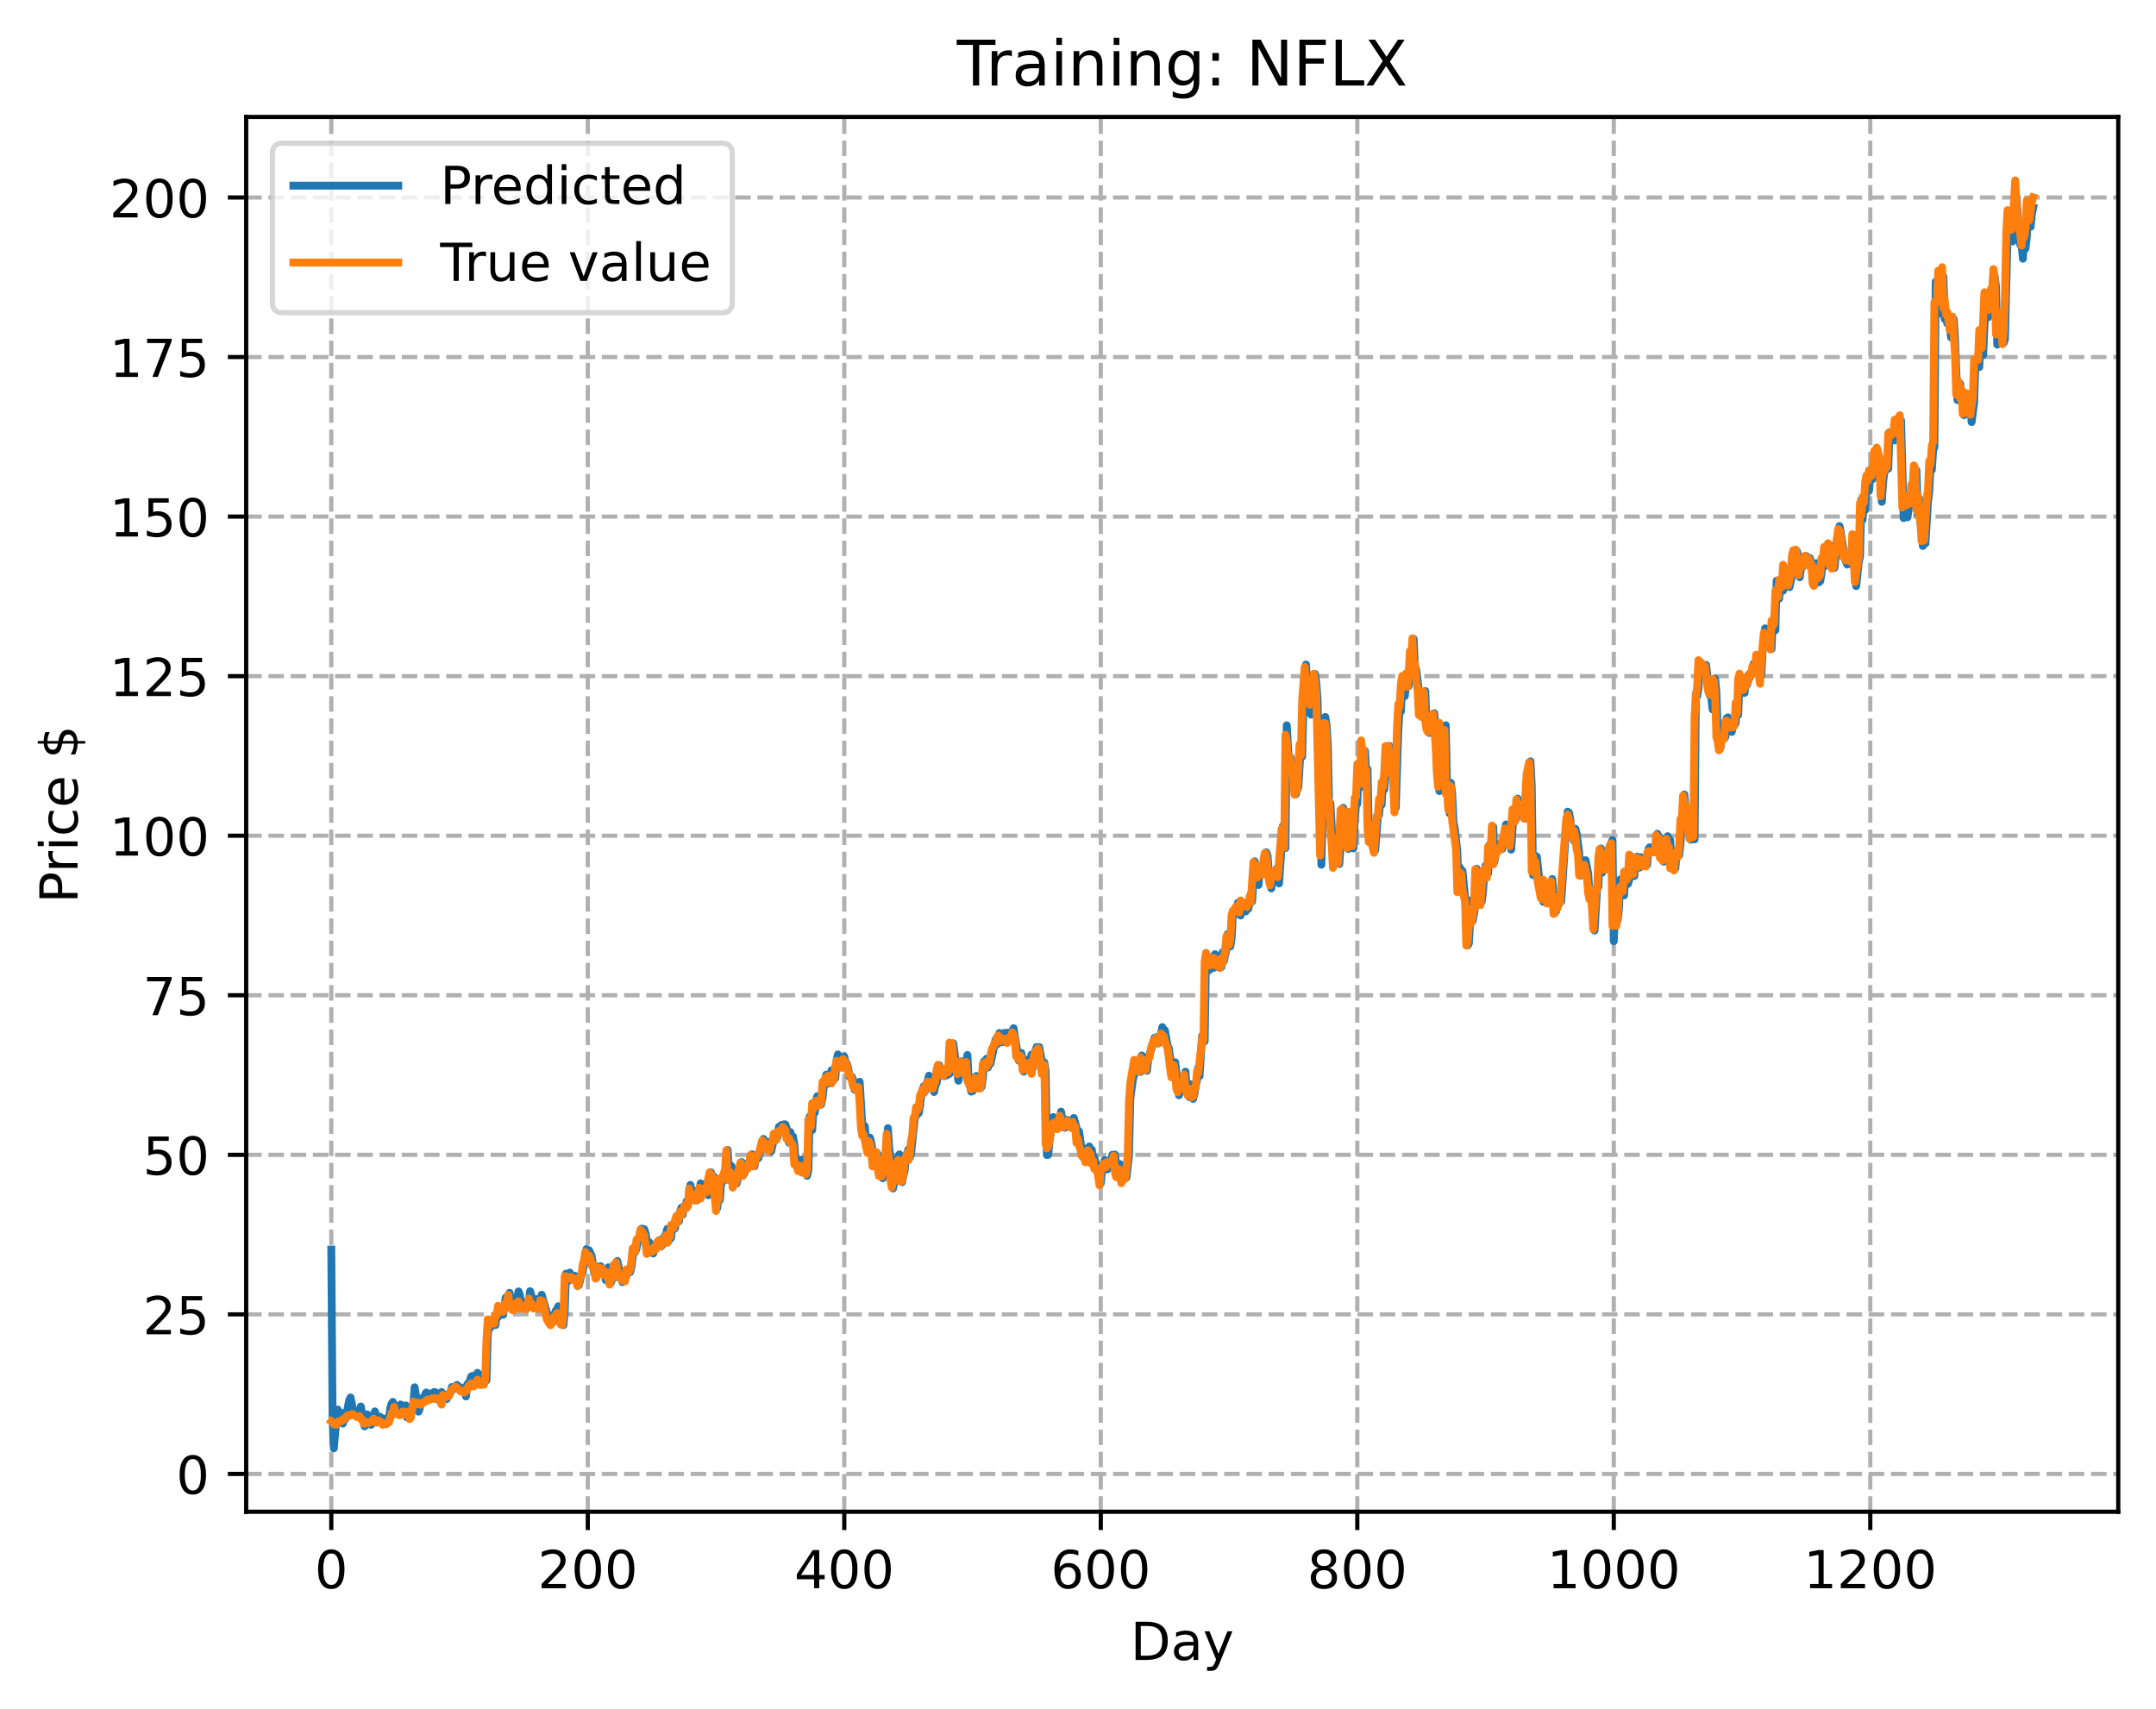 <?xml version="1.0" encoding="utf-8" standalone="no"?>
<!DOCTYPE svg PUBLIC "-//W3C//DTD SVG 1.1//EN"
  "http://www.w3.org/Graphics/SVG/1.1/DTD/svg11.dtd">
<!-- Created with matplotlib (https://matplotlib.org/) -->
<svg height="325.986pt" version="1.1" viewBox="0 0 411.286 325.986" width="411.286pt" xmlns="http://www.w3.org/2000/svg" xmlns:xlink="http://www.w3.org/1999/xlink">
 <defs>
  <style type="text/css">
*{stroke-linecap:butt;stroke-linejoin:round;}
  </style>
 </defs>
 <g id="figure_1">
  <g id="patch_1">
   <path d="M 0 325.986 
L 411.286 325.986 
L 411.286 0 
L 0 0 
z
" style="fill:#ffffff;"/>
  </g>
  <g id="axes_1">
   <g id="patch_2">
    <path d="M 46.966 288.43 
L 404.086 288.43 
L 404.086 22.318 
L 46.966 22.318 
z
" style="fill:#ffffff;"/>
   </g>
   <g id="matplotlib.axis_1">
    <g id="xtick_1">
     <g id="line2d_1">
      <path clip-path="url(#pc923580c46)" d="M 63.198 288.43 
L 63.198 22.318 
" style="fill:none;stroke:#b0b0b0;stroke-dasharray:2.96,1.28;stroke-dashoffset:0;stroke-width:0.8;"/>
     </g>
     <g id="line2d_2">
      <defs>
       <path d="M 0 0 
L 0 3.5 
" id="ma9be81f84c" style="stroke:#000000;stroke-width:0.8;"/>
      </defs>
      <g>
       <use style="stroke:#000000;stroke-width:0.8;" x="63.198" xlink:href="#ma9be81f84c" y="288.43"/>
      </g>
     </g>
     <g id="text_1">
      <!-- 0 -->
      <defs>
       <path d="M 31.781 66.406 
Q 24.172 66.406 20.328 58.906 
Q 16.5 51.422 16.5 36.375 
Q 16.5 21.391 20.328 13.891 
Q 24.172 6.391 31.781 6.391 
Q 39.453 6.391 43.281 13.891 
Q 47.125 21.391 47.125 36.375 
Q 47.125 51.422 43.281 58.906 
Q 39.453 66.406 31.781 66.406 
z
M 31.781 74.219 
Q 44.047 74.219 50.516 64.516 
Q 56.984 54.828 56.984 36.375 
Q 56.984 17.969 50.516 8.266 
Q 44.047 -1.422 31.781 -1.422 
Q 19.531 -1.422 13.062 8.266 
Q 6.594 17.969 6.594 36.375 
Q 6.594 54.828 13.062 64.516 
Q 19.531 74.219 31.781 74.219 
z
" id="DejaVuSans-48"/>
      </defs>
      <g transform="translate(60.017 303.029)scale(0.1 -0.1)">
       <use xlink:href="#DejaVuSans-48"/>
      </g>
     </g>
    </g>
    <g id="xtick_2">
     <g id="line2d_3">
      <path clip-path="url(#pc923580c46)" d="M 112.129 288.43 
L 112.129 22.318 
" style="fill:none;stroke:#b0b0b0;stroke-dasharray:2.96,1.28;stroke-dashoffset:0;stroke-width:0.8;"/>
     </g>
     <g id="line2d_4">
      <g>
       <use style="stroke:#000000;stroke-width:0.8;" x="112.129" xlink:href="#ma9be81f84c" y="288.43"/>
      </g>
     </g>
     <g id="text_2">
      <!-- 200 -->
      <defs>
       <path d="M 19.188 8.297 
L 53.609 8.297 
L 53.609 0 
L 7.328 0 
L 7.328 8.297 
Q 12.938 14.109 22.625 23.891 
Q 32.328 33.688 34.812 36.531 
Q 39.547 41.844 41.422 45.531 
Q 43.312 49.219 43.312 52.781 
Q 43.312 58.594 39.234 62.25 
Q 35.156 65.922 28.609 65.922 
Q 23.969 65.922 18.812 64.312 
Q 13.672 62.703 7.812 59.422 
L 7.812 69.391 
Q 13.766 71.781 18.938 73 
Q 24.125 74.219 28.422 74.219 
Q 39.75 74.219 46.484 68.547 
Q 53.219 62.891 53.219 53.422 
Q 53.219 48.922 51.531 44.891 
Q 49.859 40.875 45.406 35.406 
Q 44.188 33.984 37.641 27.219 
Q 31.109 20.453 19.188 8.297 
z
" id="DejaVuSans-50"/>
      </defs>
      <g transform="translate(102.585 303.029)scale(0.1 -0.1)">
       <use xlink:href="#DejaVuSans-50"/>
       <use x="63.623" xlink:href="#DejaVuSans-48"/>
       <use x="127.246" xlink:href="#DejaVuSans-48"/>
      </g>
     </g>
    </g>
    <g id="xtick_3">
     <g id="line2d_5">
      <path clip-path="url(#pc923580c46)" d="M 161.06 288.43 
L 161.06 22.318 
" style="fill:none;stroke:#b0b0b0;stroke-dasharray:2.96,1.28;stroke-dashoffset:0;stroke-width:0.8;"/>
     </g>
     <g id="line2d_6">
      <g>
       <use style="stroke:#000000;stroke-width:0.8;" x="161.06" xlink:href="#ma9be81f84c" y="288.43"/>
      </g>
     </g>
     <g id="text_3">
      <!-- 400 -->
      <defs>
       <path d="M 37.797 64.312 
L 12.891 25.391 
L 37.797 25.391 
z
M 35.203 72.906 
L 47.609 72.906 
L 47.609 25.391 
L 58.016 25.391 
L 58.016 17.188 
L 47.609 17.188 
L 47.609 0 
L 37.797 0 
L 37.797 17.188 
L 4.891 17.188 
L 4.891 26.703 
z
" id="DejaVuSans-52"/>
      </defs>
      <g transform="translate(151.516 303.029)scale(0.1 -0.1)">
       <use xlink:href="#DejaVuSans-52"/>
       <use x="63.623" xlink:href="#DejaVuSans-48"/>
       <use x="127.246" xlink:href="#DejaVuSans-48"/>
      </g>
     </g>
    </g>
    <g id="xtick_4">
     <g id="line2d_7">
      <path clip-path="url(#pc923580c46)" d="M 209.99 288.43 
L 209.99 22.318 
" style="fill:none;stroke:#b0b0b0;stroke-dasharray:2.96,1.28;stroke-dashoffset:0;stroke-width:0.8;"/>
     </g>
     <g id="line2d_8">
      <g>
       <use style="stroke:#000000;stroke-width:0.8;" x="209.99" xlink:href="#ma9be81f84c" y="288.43"/>
      </g>
     </g>
     <g id="text_4">
      <!-- 600 -->
      <defs>
       <path d="M 33.016 40.375 
Q 26.375 40.375 22.484 35.828 
Q 18.609 31.297 18.609 23.391 
Q 18.609 15.531 22.484 10.953 
Q 26.375 6.391 33.016 6.391 
Q 39.656 6.391 43.531 10.953 
Q 47.406 15.531 47.406 23.391 
Q 47.406 31.297 43.531 35.828 
Q 39.656 40.375 33.016 40.375 
z
M 52.594 71.297 
L 52.594 62.312 
Q 48.875 64.062 45.094 64.984 
Q 41.312 65.922 37.594 65.922 
Q 27.828 65.922 22.672 59.328 
Q 17.531 52.734 16.797 39.406 
Q 19.672 43.656 24.016 45.922 
Q 28.375 48.188 33.594 48.188 
Q 44.578 48.188 50.953 41.516 
Q 57.328 34.859 57.328 23.391 
Q 57.328 12.156 50.688 5.359 
Q 44.047 -1.422 33.016 -1.422 
Q 20.359 -1.422 13.672 8.266 
Q 6.984 17.969 6.984 36.375 
Q 6.984 53.656 15.188 63.938 
Q 23.391 74.219 37.203 74.219 
Q 40.922 74.219 44.703 73.484 
Q 48.484 72.75 52.594 71.297 
z
" id="DejaVuSans-54"/>
      </defs>
      <g transform="translate(200.446 303.029)scale(0.1 -0.1)">
       <use xlink:href="#DejaVuSans-54"/>
       <use x="63.623" xlink:href="#DejaVuSans-48"/>
       <use x="127.246" xlink:href="#DejaVuSans-48"/>
      </g>
     </g>
    </g>
    <g id="xtick_5">
     <g id="line2d_9">
      <path clip-path="url(#pc923580c46)" d="M 258.921 288.43 
L 258.921 22.318 
" style="fill:none;stroke:#b0b0b0;stroke-dasharray:2.96,1.28;stroke-dashoffset:0;stroke-width:0.8;"/>
     </g>
     <g id="line2d_10">
      <g>
       <use style="stroke:#000000;stroke-width:0.8;" x="258.921" xlink:href="#ma9be81f84c" y="288.43"/>
      </g>
     </g>
     <g id="text_5">
      <!-- 800 -->
      <defs>
       <path d="M 31.781 34.625 
Q 24.75 34.625 20.719 30.859 
Q 16.703 27.094 16.703 20.516 
Q 16.703 13.922 20.719 10.156 
Q 24.75 6.391 31.781 6.391 
Q 38.812 6.391 42.859 10.172 
Q 46.922 13.969 46.922 20.516 
Q 46.922 27.094 42.891 30.859 
Q 38.875 34.625 31.781 34.625 
z
M 21.922 38.812 
Q 15.578 40.375 12.031 44.719 
Q 8.5 49.078 8.5 55.328 
Q 8.5 64.062 14.719 69.141 
Q 20.953 74.219 31.781 74.219 
Q 42.672 74.219 48.875 69.141 
Q 55.078 64.062 55.078 55.328 
Q 55.078 49.078 51.531 44.719 
Q 48 40.375 41.703 38.812 
Q 48.828 37.156 52.797 32.312 
Q 56.781 27.484 56.781 20.516 
Q 56.781 9.906 50.312 4.234 
Q 43.844 -1.422 31.781 -1.422 
Q 19.734 -1.422 13.25 4.234 
Q 6.781 9.906 6.781 20.516 
Q 6.781 27.484 10.781 32.312 
Q 14.797 37.156 21.922 38.812 
z
M 18.312 54.391 
Q 18.312 48.734 21.844 45.562 
Q 25.391 42.391 31.781 42.391 
Q 38.141 42.391 41.719 45.562 
Q 45.312 48.734 45.312 54.391 
Q 45.312 60.062 41.719 63.234 
Q 38.141 66.406 31.781 66.406 
Q 25.391 66.406 21.844 63.234 
Q 18.312 60.062 18.312 54.391 
z
" id="DejaVuSans-56"/>
      </defs>
      <g transform="translate(249.377 303.029)scale(0.1 -0.1)">
       <use xlink:href="#DejaVuSans-56"/>
       <use x="63.623" xlink:href="#DejaVuSans-48"/>
       <use x="127.246" xlink:href="#DejaVuSans-48"/>
      </g>
     </g>
    </g>
    <g id="xtick_6">
     <g id="line2d_11">
      <path clip-path="url(#pc923580c46)" d="M 307.851 288.43 
L 307.851 22.318 
" style="fill:none;stroke:#b0b0b0;stroke-dasharray:2.96,1.28;stroke-dashoffset:0;stroke-width:0.8;"/>
     </g>
     <g id="line2d_12">
      <g>
       <use style="stroke:#000000;stroke-width:0.8;" x="307.851" xlink:href="#ma9be81f84c" y="288.43"/>
      </g>
     </g>
     <g id="text_6">
      <!-- 1000 -->
      <defs>
       <path d="M 12.406 8.297 
L 28.516 8.297 
L 28.516 63.922 
L 10.984 60.406 
L 10.984 69.391 
L 28.422 72.906 
L 38.281 72.906 
L 38.281 8.297 
L 54.391 8.297 
L 54.391 0 
L 12.406 0 
z
" id="DejaVuSans-49"/>
      </defs>
      <g transform="translate(295.126 303.029)scale(0.1 -0.1)">
       <use xlink:href="#DejaVuSans-49"/>
       <use x="63.623" xlink:href="#DejaVuSans-48"/>
       <use x="127.246" xlink:href="#DejaVuSans-48"/>
       <use x="190.869" xlink:href="#DejaVuSans-48"/>
      </g>
     </g>
    </g>
    <g id="xtick_7">
     <g id="line2d_13">
      <path clip-path="url(#pc923580c46)" d="M 356.782 288.43 
L 356.782 22.318 
" style="fill:none;stroke:#b0b0b0;stroke-dasharray:2.96,1.28;stroke-dashoffset:0;stroke-width:0.8;"/>
     </g>
     <g id="line2d_14">
      <g>
       <use style="stroke:#000000;stroke-width:0.8;" x="356.782" xlink:href="#ma9be81f84c" y="288.43"/>
      </g>
     </g>
     <g id="text_7">
      <!-- 1200 -->
      <g transform="translate(344.057 303.029)scale(0.1 -0.1)">
       <use xlink:href="#DejaVuSans-49"/>
       <use x="63.623" xlink:href="#DejaVuSans-50"/>
       <use x="127.246" xlink:href="#DejaVuSans-48"/>
       <use x="190.869" xlink:href="#DejaVuSans-48"/>
      </g>
     </g>
    </g>
    <g id="text_8">
     <!-- Day -->
     <defs>
      <path d="M 19.672 64.797 
L 19.672 8.109 
L 31.594 8.109 
Q 46.688 8.109 53.688 14.938 
Q 60.688 21.781 60.688 36.531 
Q 60.688 51.172 53.688 57.984 
Q 46.688 64.797 31.594 64.797 
z
M 9.812 72.906 
L 30.078 72.906 
Q 51.266 72.906 61.172 64.094 
Q 71.094 55.281 71.094 36.531 
Q 71.094 17.672 61.125 8.828 
Q 51.172 0 30.078 0 
L 9.812 0 
z
" id="DejaVuSans-68"/>
      <path d="M 34.281 27.484 
Q 23.391 27.484 19.188 25 
Q 14.984 22.516 14.984 16.5 
Q 14.984 11.719 18.141 8.906 
Q 21.297 6.109 26.703 6.109 
Q 34.188 6.109 38.703 11.406 
Q 43.219 16.703 43.219 25.484 
L 43.219 27.484 
z
M 52.203 31.203 
L 52.203 0 
L 43.219 0 
L 43.219 8.297 
Q 40.141 3.328 35.547 0.953 
Q 30.953 -1.422 24.312 -1.422 
Q 15.922 -1.422 10.953 3.297 
Q 6 8.016 6 15.922 
Q 6 25.141 12.172 29.828 
Q 18.359 34.516 30.609 34.516 
L 43.219 34.516 
L 43.219 35.406 
Q 43.219 41.609 39.141 45 
Q 35.062 48.391 27.688 48.391 
Q 23 48.391 18.547 47.266 
Q 14.109 46.141 10.016 43.891 
L 10.016 52.203 
Q 14.938 54.109 19.578 55.047 
Q 24.219 56 28.609 56 
Q 40.484 56 46.344 49.844 
Q 52.203 43.703 52.203 31.203 
z
" id="DejaVuSans-97"/>
      <path d="M 32.172 -5.078 
Q 28.375 -14.844 24.75 -17.812 
Q 21.141 -20.797 15.094 -20.797 
L 7.906 -20.797 
L 7.906 -13.281 
L 13.188 -13.281 
Q 16.891 -13.281 18.938 -11.516 
Q 21 -9.766 23.484 -3.219 
L 25.094 0.875 
L 2.984 54.688 
L 12.5 54.688 
L 29.594 11.922 
L 46.688 54.688 
L 56.203 54.688 
z
" id="DejaVuSans-121"/>
     </defs>
     <g transform="translate(215.652 316.707)scale(0.1 -0.1)">
      <use xlink:href="#DejaVuSans-68"/>
      <use x="77.002" xlink:href="#DejaVuSans-97"/>
      <use x="138.281" xlink:href="#DejaVuSans-121"/>
     </g>
    </g>
   </g>
   <g id="matplotlib.axis_2">
    <g id="ytick_1">
     <g id="line2d_15">
      <path clip-path="url(#pc923580c46)" d="M 46.966 281.217 
L 404.086 281.217 
" style="fill:none;stroke:#b0b0b0;stroke-dasharray:2.96,1.28;stroke-dashoffset:0;stroke-width:0.8;"/>
     </g>
     <g id="line2d_16">
      <defs>
       <path d="M 0 0 
L -3.5 0 
" id="mc931d5603c" style="stroke:#000000;stroke-width:0.8;"/>
      </defs>
      <g>
       <use style="stroke:#000000;stroke-width:0.8;" x="46.966" xlink:href="#mc931d5603c" y="281.217"/>
      </g>
     </g>
     <g id="text_9">
      <!-- 0 -->
      <g transform="translate(33.603 285.017)scale(0.1 -0.1)">
       <use xlink:href="#DejaVuSans-48"/>
      </g>
     </g>
    </g>
    <g id="ytick_2">
     <g id="line2d_17">
      <path clip-path="url(#pc923580c46)" d="M 46.966 250.775 
L 404.086 250.775 
" style="fill:none;stroke:#b0b0b0;stroke-dasharray:2.96,1.28;stroke-dashoffset:0;stroke-width:0.8;"/>
     </g>
     <g id="line2d_18">
      <g>
       <use style="stroke:#000000;stroke-width:0.8;" x="46.966" xlink:href="#mc931d5603c" y="250.775"/>
      </g>
     </g>
     <g id="text_10">
      <!-- 25 -->
      <defs>
       <path d="M 10.797 72.906 
L 49.516 72.906 
L 49.516 64.594 
L 19.828 64.594 
L 19.828 46.734 
Q 21.969 47.469 24.109 47.828 
Q 26.266 48.188 28.422 48.188 
Q 40.625 48.188 47.75 41.5 
Q 54.891 34.812 54.891 23.391 
Q 54.891 11.625 47.562 5.094 
Q 40.234 -1.422 26.906 -1.422 
Q 22.312 -1.422 17.547 -0.641 
Q 12.797 0.141 7.719 1.703 
L 7.719 11.625 
Q 12.109 9.234 16.797 8.062 
Q 21.484 6.891 26.703 6.891 
Q 35.156 6.891 40.078 11.328 
Q 45.016 15.766 45.016 23.391 
Q 45.016 31 40.078 35.438 
Q 35.156 39.891 26.703 39.891 
Q 22.75 39.891 18.812 39.016 
Q 14.891 38.141 10.797 36.281 
z
" id="DejaVuSans-53"/>
      </defs>
      <g transform="translate(27.241 254.574)scale(0.1 -0.1)">
       <use xlink:href="#DejaVuSans-50"/>
       <use x="63.623" xlink:href="#DejaVuSans-53"/>
      </g>
     </g>
    </g>
    <g id="ytick_3">
     <g id="line2d_19">
      <path clip-path="url(#pc923580c46)" d="M 46.966 220.332 
L 404.086 220.332 
" style="fill:none;stroke:#b0b0b0;stroke-dasharray:2.96,1.28;stroke-dashoffset:0;stroke-width:0.8;"/>
     </g>
     <g id="line2d_20">
      <g>
       <use style="stroke:#000000;stroke-width:0.8;" x="46.966" xlink:href="#mc931d5603c" y="220.332"/>
      </g>
     </g>
     <g id="text_11">
      <!-- 50 -->
      <g transform="translate(27.241 224.132)scale(0.1 -0.1)">
       <use xlink:href="#DejaVuSans-53"/>
       <use x="63.623" xlink:href="#DejaVuSans-48"/>
      </g>
     </g>
    </g>
    <g id="ytick_4">
     <g id="line2d_21">
      <path clip-path="url(#pc923580c46)" d="M 46.966 189.89 
L 404.086 189.89 
" style="fill:none;stroke:#b0b0b0;stroke-dasharray:2.96,1.28;stroke-dashoffset:0;stroke-width:0.8;"/>
     </g>
     <g id="line2d_22">
      <g>
       <use style="stroke:#000000;stroke-width:0.8;" x="46.966" xlink:href="#mc931d5603c" y="189.89"/>
      </g>
     </g>
     <g id="text_12">
      <!-- 75 -->
      <defs>
       <path d="M 8.203 72.906 
L 55.078 72.906 
L 55.078 68.703 
L 28.609 0 
L 18.312 0 
L 43.219 64.594 
L 8.203 64.594 
z
" id="DejaVuSans-55"/>
      </defs>
      <g transform="translate(27.241 193.689)scale(0.1 -0.1)">
       <use xlink:href="#DejaVuSans-55"/>
       <use x="63.623" xlink:href="#DejaVuSans-53"/>
      </g>
     </g>
    </g>
    <g id="ytick_5">
     <g id="line2d_23">
      <path clip-path="url(#pc923580c46)" d="M 46.966 159.447 
L 404.086 159.447 
" style="fill:none;stroke:#b0b0b0;stroke-dasharray:2.96,1.28;stroke-dashoffset:0;stroke-width:0.8;"/>
     </g>
     <g id="line2d_24">
      <g>
       <use style="stroke:#000000;stroke-width:0.8;" x="46.966" xlink:href="#mc931d5603c" y="159.447"/>
      </g>
     </g>
     <g id="text_13">
      <!-- 100 -->
      <g transform="translate(20.878 163.247)scale(0.1 -0.1)">
       <use xlink:href="#DejaVuSans-49"/>
       <use x="63.623" xlink:href="#DejaVuSans-48"/>
       <use x="127.246" xlink:href="#DejaVuSans-48"/>
      </g>
     </g>
    </g>
    <g id="ytick_6">
     <g id="line2d_25">
      <path clip-path="url(#pc923580c46)" d="M 46.966 129.005 
L 404.086 129.005 
" style="fill:none;stroke:#b0b0b0;stroke-dasharray:2.96,1.28;stroke-dashoffset:0;stroke-width:0.8;"/>
     </g>
     <g id="line2d_26">
      <g>
       <use style="stroke:#000000;stroke-width:0.8;" x="46.966" xlink:href="#mc931d5603c" y="129.005"/>
      </g>
     </g>
     <g id="text_14">
      <!-- 125 -->
      <g transform="translate(20.878 132.804)scale(0.1 -0.1)">
       <use xlink:href="#DejaVuSans-49"/>
       <use x="63.623" xlink:href="#DejaVuSans-50"/>
       <use x="127.246" xlink:href="#DejaVuSans-53"/>
      </g>
     </g>
    </g>
    <g id="ytick_7">
     <g id="line2d_27">
      <path clip-path="url(#pc923580c46)" d="M 46.966 98.562 
L 404.086 98.562 
" style="fill:none;stroke:#b0b0b0;stroke-dasharray:2.96,1.28;stroke-dashoffset:0;stroke-width:0.8;"/>
     </g>
     <g id="line2d_28">
      <g>
       <use style="stroke:#000000;stroke-width:0.8;" x="46.966" xlink:href="#mc931d5603c" y="98.562"/>
      </g>
     </g>
     <g id="text_15">
      <!-- 150 -->
      <g transform="translate(20.878 102.362)scale(0.1 -0.1)">
       <use xlink:href="#DejaVuSans-49"/>
       <use x="63.623" xlink:href="#DejaVuSans-53"/>
       <use x="127.246" xlink:href="#DejaVuSans-48"/>
      </g>
     </g>
    </g>
    <g id="ytick_8">
     <g id="line2d_29">
      <path clip-path="url(#pc923580c46)" d="M 46.966 68.12 
L 404.086 68.12 
" style="fill:none;stroke:#b0b0b0;stroke-dasharray:2.96,1.28;stroke-dashoffset:0;stroke-width:0.8;"/>
     </g>
     <g id="line2d_30">
      <g>
       <use style="stroke:#000000;stroke-width:0.8;" x="46.966" xlink:href="#mc931d5603c" y="68.12"/>
      </g>
     </g>
     <g id="text_16">
      <!-- 175 -->
      <g transform="translate(20.878 71.919)scale(0.1 -0.1)">
       <use xlink:href="#DejaVuSans-49"/>
       <use x="63.623" xlink:href="#DejaVuSans-55"/>
       <use x="127.246" xlink:href="#DejaVuSans-53"/>
      </g>
     </g>
    </g>
    <g id="ytick_9">
     <g id="line2d_31">
      <path clip-path="url(#pc923580c46)" d="M 46.966 37.678 
L 404.086 37.678 
" style="fill:none;stroke:#b0b0b0;stroke-dasharray:2.96,1.28;stroke-dashoffset:0;stroke-width:0.8;"/>
     </g>
     <g id="line2d_32">
      <g>
       <use style="stroke:#000000;stroke-width:0.8;" x="46.966" xlink:href="#mc931d5603c" y="37.678"/>
      </g>
     </g>
     <g id="text_17">
      <!-- 200 -->
      <g transform="translate(20.878 41.477)scale(0.1 -0.1)">
       <use xlink:href="#DejaVuSans-50"/>
       <use x="63.623" xlink:href="#DejaVuSans-48"/>
       <use x="127.246" xlink:href="#DejaVuSans-48"/>
      </g>
     </g>
    </g>
    <g id="text_18">
     <!-- Price $ -->
     <defs>
      <path d="M 19.672 64.797 
L 19.672 37.406 
L 32.078 37.406 
Q 38.969 37.406 42.719 40.969 
Q 46.484 44.531 46.484 51.125 
Q 46.484 57.672 42.719 61.234 
Q 38.969 64.797 32.078 64.797 
z
M 9.812 72.906 
L 32.078 72.906 
Q 44.344 72.906 50.609 67.359 
Q 56.891 61.812 56.891 51.125 
Q 56.891 40.328 50.609 34.812 
Q 44.344 29.297 32.078 29.297 
L 19.672 29.297 
L 19.672 0 
L 9.812 0 
z
" id="DejaVuSans-80"/>
      <path d="M 41.109 46.297 
Q 39.594 47.172 37.812 47.578 
Q 36.031 48 33.891 48 
Q 26.266 48 22.188 43.047 
Q 18.109 38.094 18.109 28.812 
L 18.109 0 
L 9.078 0 
L 9.078 54.688 
L 18.109 54.688 
L 18.109 46.188 
Q 20.953 51.172 25.484 53.578 
Q 30.031 56 36.531 56 
Q 37.453 56 38.578 55.875 
Q 39.703 55.766 41.062 55.516 
z
" id="DejaVuSans-114"/>
      <path d="M 9.422 54.688 
L 18.406 54.688 
L 18.406 0 
L 9.422 0 
z
M 9.422 75.984 
L 18.406 75.984 
L 18.406 64.594 
L 9.422 64.594 
z
" id="DejaVuSans-105"/>
      <path d="M 48.781 52.594 
L 48.781 44.188 
Q 44.969 46.297 41.141 47.344 
Q 37.312 48.391 33.406 48.391 
Q 24.656 48.391 19.812 42.844 
Q 14.984 37.312 14.984 27.297 
Q 14.984 17.281 19.812 11.734 
Q 24.656 6.203 33.406 6.203 
Q 37.312 6.203 41.141 7.25 
Q 44.969 8.297 48.781 10.406 
L 48.781 2.094 
Q 45.016 0.344 40.984 -0.531 
Q 36.969 -1.422 32.422 -1.422 
Q 20.062 -1.422 12.781 6.344 
Q 5.516 14.109 5.516 27.297 
Q 5.516 40.672 12.859 48.328 
Q 20.219 56 33.016 56 
Q 37.156 56 41.109 55.141 
Q 45.062 54.297 48.781 52.594 
z
" id="DejaVuSans-99"/>
      <path d="M 56.203 29.594 
L 56.203 25.203 
L 14.891 25.203 
Q 15.484 15.922 20.484 11.062 
Q 25.484 6.203 34.422 6.203 
Q 39.594 6.203 44.453 7.469 
Q 49.312 8.734 54.109 11.281 
L 54.109 2.781 
Q 49.266 0.734 44.188 -0.344 
Q 39.109 -1.422 33.891 -1.422 
Q 20.797 -1.422 13.156 6.188 
Q 5.516 13.812 5.516 26.812 
Q 5.516 40.234 12.766 48.109 
Q 20.016 56 32.328 56 
Q 43.359 56 49.781 48.891 
Q 56.203 41.797 56.203 29.594 
z
M 47.219 32.234 
Q 47.125 39.594 43.094 43.984 
Q 39.062 48.391 32.422 48.391 
Q 24.906 48.391 20.391 44.141 
Q 15.875 39.891 15.188 32.172 
z
" id="DejaVuSans-101"/>
      <path id="DejaVuSans-32"/>
      <path d="M 33.797 -14.703 
L 28.906 -14.703 
L 28.859 0 
Q 23.734 0.094 18.609 1.188 
Q 13.484 2.297 8.297 4.5 
L 8.297 13.281 
Q 13.281 10.156 18.375 8.562 
Q 23.484 6.984 28.906 6.938 
L 28.906 29.203 
Q 18.109 30.953 13.203 35.156 
Q 8.297 39.359 8.297 46.688 
Q 8.297 54.641 13.625 59.219 
Q 18.953 63.812 28.906 64.5 
L 28.906 75.984 
L 33.797 75.984 
L 33.797 64.656 
Q 38.328 64.453 42.578 63.688 
Q 46.828 62.938 50.875 61.625 
L 50.875 53.078 
Q 46.828 55.125 42.547 56.25 
Q 38.281 57.375 33.797 57.562 
L 33.797 36.719 
Q 44.875 35.016 50.094 30.609 
Q 55.328 26.219 55.328 18.609 
Q 55.328 10.359 49.781 5.594 
Q 44.234 0.828 33.797 0.094 
z
M 28.906 37.594 
L 28.906 57.625 
Q 23.25 56.984 20.266 54.391 
Q 17.281 51.812 17.281 47.516 
Q 17.281 43.312 20.031 40.969 
Q 22.797 38.625 28.906 37.594 
z
M 33.797 28.219 
L 33.797 7.078 
Q 39.984 7.906 43.141 10.594 
Q 46.297 13.281 46.297 17.672 
Q 46.297 21.969 43.281 24.5 
Q 40.281 27.047 33.797 28.219 
z
" id="DejaVuSans-36"/>
     </defs>
     <g transform="translate(14.798 172.342)rotate(-90)scale(0.1 -0.1)">
      <use xlink:href="#DejaVuSans-80"/>
      <use x="58.553" xlink:href="#DejaVuSans-114"/>
      <use x="99.666" xlink:href="#DejaVuSans-105"/>
      <use x="127.449" xlink:href="#DejaVuSans-99"/>
      <use x="182.43" xlink:href="#DejaVuSans-101"/>
      <use x="243.953" xlink:href="#DejaVuSans-32"/>
      <use x="275.74" xlink:href="#DejaVuSans-36"/>
     </g>
    </g>
   </g>
   <g id="line2d_33">
    <path clip-path="url(#pc923580c46)" d="M 63.198 238.413 
L 63.443 270.409 
L 63.688 276.334 
L 64.177 270.476 
L 64.422 268.931 
L 64.911 269.892 
L 65.156 269.581 
L 65.4 271.62 
L 65.645 270.501 
L 65.89 270.753 
L 66.623 267.16 
L 66.868 266.628 
L 67.357 269.01 
L 67.602 269.34 
L 67.847 269.904 
L 68.091 269.27 
L 68.581 269.835 
L 68.825 268.347 
L 69.559 272.138 
L 70.049 269.854 
L 70.783 271.855 
L 71.517 269.293 
L 72.006 271.282 
L 72.251 270.556 
L 72.495 270.299 
L 72.74 270.516 
L 72.984 270.898 
L 73.229 271.567 
L 73.718 270.586 
L 73.963 270.823 
L 74.208 270.614 
L 74.452 268.676 
L 74.697 267.831 
L 74.942 267.476 
L 75.186 268.82 
L 75.431 268.653 
L 75.676 268.981 
L 75.92 269.625 
L 76.165 269.339 
L 76.41 267.97 
L 76.654 269.039 
L 76.899 269.482 
L 77.144 268.226 
L 77.388 268.144 
L 77.633 270.433 
L 77.878 270.233 
L 78.122 268.992 
L 78.367 269.808 
L 78.611 268.301 
L 78.856 267.722 
L 79.101 264.685 
L 79.59 267.806 
L 79.835 269.34 
L 80.079 268.714 
L 80.324 266.852 
L 80.813 267.259 
L 81.058 266.118 
L 81.303 265.682 
L 81.547 266.092 
L 81.792 265.863 
L 82.037 266.258 
L 82.281 266.38 
L 82.526 266.28 
L 82.771 265.601 
L 83.015 265.61 
L 83.26 266.738 
L 83.749 266.981 
L 83.994 267.483 
L 84.239 265.586 
L 84.483 266.717 
L 84.728 267.014 
L 84.972 266.057 
L 85.217 266.939 
L 85.951 265.651 
L 86.196 264.64 
L 86.44 265.036 
L 86.685 264.984 
L 86.93 264.759 
L 87.174 264.239 
L 87.419 264.584 
L 87.664 265.167 
L 87.908 264.707 
L 88.398 265.575 
L 88.642 265.174 
L 88.887 266.441 
L 89.132 264.134 
L 89.621 263.576 
L 89.866 262.658 
L 90.11 262.514 
L 90.355 262.636 
L 90.599 263.999 
L 91.089 261.932 
L 91.333 262.212 
L 91.578 262.269 
L 91.823 263.664 
L 92.067 263.465 
L 92.312 262.383 
L 92.557 263.188 
L 92.801 263.371 
L 93.046 254.765 
L 93.291 251.77 
L 93.535 253.333 
L 93.78 252.271 
L 94.025 252.153 
L 94.514 252.813 
L 94.759 250.848 
L 95.003 251.285 
L 95.248 250.035 
L 95.493 249.379 
L 95.737 249.793 
L 95.982 250.856 
L 96.471 247.578 
L 96.716 247.388 
L 96.96 247.506 
L 97.205 246.657 
L 97.45 248.325 
L 97.694 248.144 
L 97.939 249.364 
L 98.184 249.775 
L 98.428 248.851 
L 98.918 246.397 
L 99.162 247.022 
L 99.407 248.615 
L 99.652 248.442 
L 99.896 248.557 
L 100.141 249.508 
L 100.386 248.528 
L 100.63 249.318 
L 100.875 248.66 
L 101.12 246.355 
L 101.364 247.194 
L 101.609 249.155 
L 101.854 248.042 
L 102.098 248.824 
L 102.343 247.869 
L 102.587 248.931 
L 103.077 249.285 
L 103.321 247.025 
L 104.545 251.181 
L 104.789 252.292 
L 105.034 252.218 
L 105.279 252.355 
L 105.523 250.871 
L 105.768 251.616 
L 106.013 250.089 
L 106.257 249.892 
L 106.502 249.219 
L 106.991 251.56 
L 107.481 252.829 
L 107.725 250.319 
L 107.97 243.014 
L 108.215 243.159 
L 108.459 244.362 
L 108.704 242.812 
L 108.948 243.964 
L 109.193 243.334 
L 109.438 244.11 
L 109.682 243.424 
L 109.927 243.965 
L 110.172 245.338 
L 110.416 245.227 
L 110.661 244.354 
L 110.906 243.036 
L 111.15 242.798 
L 111.64 239.571 
L 111.884 238.308 
L 112.129 238.822 
L 112.374 238.543 
L 112.863 239.63 
L 113.352 242.895 
L 113.597 241.511 
L 113.842 243.316 
L 114.331 241.903 
L 114.575 241.59 
L 115.065 242.971 
L 115.309 242.391 
L 115.554 244.241 
L 116.043 241.808 
L 116.288 242.981 
L 116.533 244.747 
L 116.777 243.872 
L 117.022 243.923 
L 117.267 241.33 
L 117.511 241.354 
L 117.756 240.577 
L 118.49 243.873 
L 118.735 244.63 
L 118.979 244.098 
L 119.224 242.486 
L 119.469 243.541 
L 119.713 242.267 
L 119.958 242.652 
L 120.203 242.75 
L 120.447 241.758 
L 120.936 238.089 
L 121.181 238.876 
L 121.426 238.2 
L 121.67 236.754 
L 121.915 236.245 
L 122.404 234.423 
L 122.894 234.528 
L 123.138 235.269 
L 123.628 238.202 
L 123.872 237.028 
L 124.117 238.543 
L 124.606 239.16 
L 125.096 237.409 
L 125.34 238.057 
L 125.83 236.603 
L 126.074 237.835 
L 126.319 237.6 
L 126.563 236.2 
L 127.053 235.441 
L 127.297 234.469 
L 127.542 236.789 
L 127.787 236.326 
L 128.031 236.18 
L 128.276 233.73 
L 128.521 233.922 
L 128.765 234.388 
L 129.01 232.671 
L 129.255 231.896 
L 129.499 233.047 
L 129.744 231.114 
L 129.989 230.428 
L 130.233 231.767 
L 130.478 230.173 
L 130.723 230.343 
L 130.967 229.204 
L 131.212 230.13 
L 131.457 228.915 
L 131.701 226.077 
L 132.191 228.619 
L 132.435 228.103 
L 132.68 228.376 
L 132.924 229.031 
L 133.169 227.029 
L 133.414 227.605 
L 133.658 225.779 
L 133.903 227.881 
L 134.148 227.642 
L 134.392 226.962 
L 134.637 225.84 
L 135.126 228.042 
L 135.371 224.6 
L 135.616 223.658 
L 135.86 225.113 
L 136.105 224.369 
L 136.35 225.756 
L 136.839 230.466 
L 137.084 227.893 
L 137.328 228.965 
L 137.573 225.508 
L 137.818 225.488 
L 138.062 224.916 
L 138.307 223.663 
L 138.551 223.948 
L 138.796 219.401 
L 139.041 223.137 
L 139.285 222.299 
L 139.53 222.474 
L 139.775 223.245 
L 140.019 226.089 
L 140.264 223.489 
L 140.509 225.838 
L 141.487 221.721 
L 141.732 222.307 
L 141.977 223.931 
L 142.466 222.064 
L 142.711 222.604 
L 142.955 221.858 
L 143.2 220.452 
L 143.445 220.218 
L 143.689 222.053 
L 143.934 222.519 
L 144.178 221.073 
L 144.423 220.38 
L 144.668 220.966 
L 145.646 217.3 
L 145.891 217.799 
L 146.136 218.719 
L 146.38 218.986 
L 146.625 217.865 
L 146.87 219.096 
L 147.114 219.666 
L 147.848 216.376 
L 148.093 216.556 
L 148.338 216.947 
L 148.582 214.987 
L 148.827 215.29 
L 149.072 214.637 
L 149.316 214.985 
L 149.561 214.508 
L 149.806 214.528 
L 150.05 215.202 
L 150.295 217.233 
L 150.539 218.051 
L 150.784 216.006 
L 151.029 217.663 
L 151.273 216.827 
L 151.518 218.26 
L 151.763 221.674 
L 152.007 221.008 
L 152.497 222.815 
L 152.986 221.264 
L 153.231 223.178 
L 153.475 223.096 
L 153.72 223.37 
L 153.965 224.342 
L 154.209 223.297 
L 154.454 213.058 
L 154.943 215.595 
L 155.188 211.09 
L 155.433 212.296 
L 155.677 209.917 
L 155.922 209.144 
L 156.166 210.775 
L 156.411 209.807 
L 156.656 210.739 
L 156.9 209.578 
L 157.145 207.293 
L 157.39 206.575 
L 157.634 205.023 
L 157.879 206.785 
L 158.124 205.322 
L 158.368 205.38 
L 158.613 204.217 
L 158.858 206.267 
L 159.102 205.582 
L 159.347 205.715 
L 159.592 202.328 
L 159.836 201.178 
L 160.081 203.226 
L 160.326 201.883 
L 160.57 203.599 
L 160.815 203.707 
L 161.06 201.584 
L 161.304 202.663 
L 161.549 202.894 
L 161.794 203.751 
L 162.038 205.424 
L 162.527 205.427 
L 162.772 206.234 
L 163.017 207.908 
L 163.261 207.9 
L 163.506 208.122 
L 163.751 208.044 
L 163.995 206.388 
L 164.485 214.53 
L 164.729 215.749 
L 164.974 214.856 
L 165.219 217.42 
L 165.463 218.591 
L 165.708 218.899 
L 165.953 217.06 
L 166.197 217.927 
L 166.442 219.39 
L 166.687 221.694 
L 167.176 220.202 
L 167.421 220.175 
L 167.91 224.232 
L 168.154 222.932 
L 168.399 224.803 
L 169.133 219.837 
L 169.378 215.246 
L 169.622 219.077 
L 169.867 220.838 
L 170.356 226.751 
L 170.846 224.323 
L 171.09 221.294 
L 171.58 220.25 
L 172.069 225.563 
L 172.558 223.364 
L 172.803 220.811 
L 173.292 219.314 
L 173.537 220.891 
L 173.782 220.329 
L 174.515 213.184 
L 174.76 212.953 
L 175.005 211.499 
L 175.249 212.384 
L 175.494 211.206 
L 175.739 208.867 
L 176.228 207.251 
L 176.473 208.204 
L 177.207 205.235 
L 177.451 207.043 
L 177.941 205.662 
L 178.185 208.34 
L 178.43 207.081 
L 178.675 206.684 
L 179.164 203.229 
L 179.409 204.787 
L 179.653 204.677 
L 179.898 205.179 
L 180.142 205.312 
L 180.387 203.962 
L 180.632 205.161 
L 180.876 204.591 
L 181.121 204.871 
L 181.366 199.566 
L 181.61 200.809 
L 181.855 199.056 
L 182.589 204.721 
L 182.834 206.199 
L 183.078 204.836 
L 183.323 202.481 
L 183.568 203.815 
L 183.812 203.615 
L 184.057 204.454 
L 184.546 201.278 
L 184.791 205.922 
L 185.28 208.271 
L 185.525 208.2 
L 185.77 206.75 
L 186.014 207.519 
L 186.259 205.291 
L 186.503 207.558 
L 186.748 206.83 
L 186.993 207.617 
L 187.237 207.387 
L 187.482 205.729 
L 187.727 202.491 
L 187.971 203.675 
L 188.216 201.997 
L 188.461 203.67 
L 188.705 202.287 
L 188.95 202.957 
L 189.929 198.335 
L 190.173 199.276 
L 190.663 197.086 
L 191.152 198.844 
L 191.397 198.261 
L 191.641 197.062 
L 191.886 198.09 
L 192.13 197.038 
L 192.375 198.438 
L 192.864 196.873 
L 193.109 197.287 
L 193.354 196.181 
L 194.332 202.349 
L 194.577 202.442 
L 194.822 200.89 
L 195.066 202.063 
L 195.311 204.474 
L 195.8 202.204 
L 196.045 203.853 
L 196.29 202.582 
L 196.534 202.419 
L 196.779 201.203 
L 197.024 203.784 
L 197.268 202.493 
L 197.513 200.532 
L 197.758 199.768 
L 198.002 202.097 
L 198.247 199.783 
L 198.736 202.329 
L 198.981 204.864 
L 199.225 202.727 
L 199.47 204.369 
L 199.715 220.376 
L 199.959 220.323 
L 200.204 217.718 
L 200.938 213.129 
L 201.183 213.393 
L 201.427 214.945 
L 201.672 213.46 
L 201.917 214.875 
L 202.161 214.079 
L 202.406 212.096 
L 202.895 215.065 
L 203.14 215.169 
L 203.385 214.105 
L 203.629 213.671 
L 203.874 213.915 
L 204.118 214.499 
L 204.363 214.455 
L 204.608 215.04 
L 204.852 213.305 
L 205.342 215.109 
L 205.586 216.75 
L 205.831 215.832 
L 206.565 220.758 
L 206.81 219.177 
L 207.054 220.171 
L 207.299 221.692 
L 207.544 219.666 
L 207.788 218.738 
L 208.033 219.789 
L 208.278 219.347 
L 208.522 221.063 
L 208.767 220.82 
L 209.012 222.169 
L 209.256 222.082 
L 209.746 224.061 
L 209.99 225.741 
L 210.235 223.302 
L 210.724 221.34 
L 211.213 223.111 
L 211.458 221.646 
L 211.703 222.131 
L 212.192 220.332 
L 212.437 221.611 
L 212.681 220.284 
L 213.171 224.294 
L 213.66 222.106 
L 213.905 223.326 
L 214.149 225.281 
L 214.639 223.478 
L 214.883 224.694 
L 215.373 220.42 
L 215.617 209.61 
L 216.106 206.006 
L 216.351 205.103 
L 216.596 202.818 
L 216.84 204.493 
L 217.085 203.872 
L 217.574 204.517 
L 217.819 201.378 
L 218.064 202.511 
L 218.308 201.897 
L 218.798 204.301 
L 219.042 202.04 
L 220.266 197.982 
L 220.51 198.235 
L 220.755 197.859 
L 221 199.057 
L 221.244 198.241 
L 221.734 195.97 
L 221.978 197.506 
L 222.223 196.572 
L 222.712 199.473 
L 222.957 199.916 
L 223.691 205.38 
L 224.18 202.674 
L 224.914 208.967 
L 225.403 206.52 
L 225.648 206 
L 225.893 207.143 
L 226.137 204.481 
L 226.382 207.745 
L 226.627 208.997 
L 226.871 209.308 
L 227.116 206.883 
L 227.361 208.737 
L 227.605 209.656 
L 227.85 208.724 
L 228.094 207.022 
L 228.339 206.219 
L 228.584 203.691 
L 228.828 205.301 
L 229.318 197.679 
L 229.562 197.231 
L 229.807 198.647 
L 230.052 183.17 
L 230.296 182.404 
L 230.541 185.17 
L 230.786 184.958 
L 231.03 184.405 
L 231.275 182.868 
L 231.52 184.668 
L 231.764 182.059 
L 232.009 183.578 
L 232.254 183.961 
L 232.498 184.561 
L 232.743 183.957 
L 232.988 184.517 
L 233.232 181.677 
L 233.477 183.405 
L 233.966 180.992 
L 234.211 178.201 
L 234.455 179.887 
L 234.7 180.57 
L 234.945 179.048 
L 235.189 174.316 
L 235.434 173.656 
L 235.679 174.274 
L 236.168 172.219 
L 236.413 172.988 
L 236.657 174.677 
L 236.902 172.154 
L 237.391 173.535 
L 237.636 173.895 
L 237.881 172.38 
L 238.125 173.387 
L 238.37 172.269 
L 238.615 170.597 
L 238.859 172.01 
L 239.349 164.332 
L 240.082 168.844 
L 240.327 165.244 
L 240.572 166.656 
L 240.816 165.488 
L 241.061 166.59 
L 241.306 163.716 
L 241.55 162.61 
L 241.795 163.196 
L 242.04 166.516 
L 242.529 169.504 
L 242.774 166.591 
L 243.018 167.216 
L 243.263 166.194 
L 243.508 165.776 
L 243.997 168.556 
L 244.731 157.574 
L 244.976 159.076 
L 245.22 161.804 
L 245.465 138.375 
L 245.954 146.947 
L 246.199 144.488 
L 246.933 148.144 
L 247.177 151.548 
L 247.667 150.222 
L 248.156 142.299 
L 248.401 144.363 
L 248.645 134.284 
L 249.135 126.787 
L 249.379 131.298 
L 249.624 131.723 
L 249.869 133.607 
L 250.113 136.355 
L 250.358 130.969 
L 250.603 131.237 
L 250.847 128.585 
L 251.092 130.192 
L 251.337 133.213 
L 252.07 164.986 
L 252.56 145.399 
L 252.804 136.781 
L 253.049 138.17 
L 253.294 142.078 
L 253.538 153.51 
L 253.783 153.228 
L 254.272 161.826 
L 254.517 164.651 
L 254.762 159.122 
L 255.006 159.537 
L 255.496 164.85 
L 255.74 161.22 
L 255.985 155.255 
L 256.23 154.126 
L 256.964 161.641 
L 257.208 161.989 
L 257.453 155.468 
L 257.697 156.579 
L 257.942 160.228 
L 258.187 161.858 
L 258.431 156.102 
L 258.676 153.432 
L 258.921 153.401 
L 259.165 145.972 
L 259.41 149.682 
L 259.655 150.166 
L 259.899 143.58 
L 260.144 144.657 
L 260.389 143.268 
L 260.633 147.654 
L 260.878 146.783 
L 261.123 159.31 
L 261.367 160.575 
L 261.612 157.276 
L 261.857 160.083 
L 262.346 162.201 
L 262.835 155.905 
L 263.08 155.465 
L 263.325 152.4 
L 263.569 153.523 
L 263.814 149.175 
L 264.058 150.64 
L 264.303 147.864 
L 264.548 142.702 
L 264.792 143.466 
L 265.037 142.318 
L 265.282 147.548 
L 265.526 144.49 
L 265.771 143.399 
L 266.26 154.111 
L 266.75 139.336 
L 266.994 135.262 
L 267.239 135.748 
L 267.484 131.193 
L 267.728 129.93 
L 267.973 132.831 
L 268.462 128.44 
L 268.707 130.912 
L 268.952 128.787 
L 269.196 124.227 
L 269.441 126.338 
L 269.685 121.913 
L 269.93 128.312 
L 270.175 127.72 
L 270.664 131.85 
L 270.909 136.395 
L 271.153 134.56 
L 271.398 136.164 
L 271.643 132.139 
L 271.887 131.851 
L 272.132 137.842 
L 272.377 139.202 
L 272.621 139.836 
L 272.866 137.245 
L 273.355 139.476 
L 273.6 136.072 
L 274.089 142.073 
L 274.334 149.448 
L 274.579 150.93 
L 274.823 139.522 
L 275.313 144.44 
L 275.802 138.379 
L 276.046 150.975 
L 276.291 150.961 
L 276.536 155.191 
L 276.78 149.379 
L 277.025 151.468 
L 277.27 156.811 
L 277.514 158.064 
L 278.004 162.451 
L 278.248 169.416 
L 278.493 165.509 
L 278.738 169.584 
L 278.982 166.149 
L 279.716 173.591 
L 279.961 180.396 
L 280.206 180.005 
L 280.695 171.739 
L 280.94 175.715 
L 281.184 174.4 
L 281.429 172.317 
L 281.673 165.736 
L 281.918 170.379 
L 282.163 172.615 
L 282.407 168.924 
L 282.652 172.055 
L 282.897 170.146 
L 283.141 166.738 
L 283.386 165.179 
L 283.631 165.009 
L 283.875 166.665 
L 284.12 161.241 
L 284.365 162.448 
L 284.609 161.867 
L 284.854 157.745 
L 285.099 164.398 
L 285.588 161.135 
L 285.833 162.143 
L 286.077 161.231 
L 286.322 160.818 
L 286.567 161.992 
L 286.811 160.077 
L 287.056 159.477 
L 287.301 157.302 
L 287.545 157.795 
L 287.79 159.649 
L 288.034 160.248 
L 288.279 162.111 
L 288.768 154.62 
L 289.013 156.705 
L 289.258 156.057 
L 289.502 152.367 
L 289.747 154.227 
L 289.992 153.502 
L 290.481 154.218 
L 290.97 156.203 
L 291.46 147.519 
L 291.704 146.83 
L 291.949 145.256 
L 292.194 149.822 
L 292.438 166.944 
L 292.683 163.143 
L 292.928 163.986 
L 293.172 163.447 
L 293.906 170.344 
L 294.151 170.982 
L 294.395 172.063 
L 294.64 168.344 
L 294.885 170.537 
L 295.129 171.12 
L 295.374 172.141 
L 295.619 170.425 
L 295.863 171.109 
L 296.108 167.72 
L 296.597 174.228 
L 296.842 173.885 
L 297.087 172.09 
L 297.331 172.638 
L 297.576 170.898 
L 297.821 172 
L 298.555 160.935 
L 298.799 158.59 
L 299.044 154.861 
L 299.289 155.004 
L 299.533 156.183 
L 299.778 158.504 
L 300.022 158.518 
L 300.267 160.415 
L 300.512 158.113 
L 300.756 158.997 
L 301.246 162.607 
L 301.49 167.1 
L 301.735 165.371 
L 301.98 165.039 
L 302.224 164.94 
L 302.469 164.115 
L 302.958 166.634 
L 303.203 170.195 
L 303.448 171.572 
L 303.692 169.676 
L 304.182 177.542 
L 304.671 169.524 
L 304.916 169.211 
L 305.16 162.458 
L 305.405 161.885 
L 305.649 166.491 
L 305.894 165.615 
L 306.139 162.818 
L 306.383 165.909 
L 306.628 163.609 
L 306.873 162.987 
L 307.117 161.337 
L 307.607 160.277 
L 307.851 179.572 
L 308.096 174.222 
L 308.585 175.564 
L 308.83 173.434 
L 309.075 167.802 
L 309.319 168.097 
L 309.809 170.84 
L 310.053 167.087 
L 310.298 168.149 
L 310.543 168.658 
L 310.787 167.895 
L 311.032 163.327 
L 311.277 165.925 
L 311.521 166.999 
L 311.766 167.149 
L 312.01 163.783 
L 312.255 163.449 
L 312.744 165.542 
L 312.989 163.545 
L 313.234 164.476 
L 313.723 165.181 
L 313.968 163.666 
L 314.212 165.016 
L 314.457 161.988 
L 314.702 161.652 
L 314.946 162.613 
L 315.191 161.873 
L 315.436 161.898 
L 315.68 162.547 
L 315.925 162.196 
L 316.17 159.086 
L 316.414 160.554 
L 316.659 159.73 
L 316.904 163.275 
L 317.148 160.946 
L 317.393 164.409 
L 317.637 162.208 
L 317.882 161.647 
L 318.127 159.54 
L 318.371 161.096 
L 318.616 160.282 
L 318.861 165.308 
L 319.35 163.462 
L 319.595 165.702 
L 319.839 162.766 
L 320.084 162.161 
L 320.329 163.17 
L 320.573 160.982 
L 320.818 156.655 
L 321.063 156.603 
L 321.307 151.583 
L 321.552 154.161 
L 321.797 154.721 
L 322.041 156.521 
L 322.286 159.373 
L 322.531 160.22 
L 322.775 159.482 
L 323.02 157.344 
L 323.265 160.152 
L 323.509 132.371 
L 323.754 132.834 
L 323.998 131.357 
L 324.243 127.156 
L 324.488 127.561 
L 324.732 128.44 
L 324.977 126.919 
L 325.222 127.627 
L 325.466 126.87 
L 325.956 131.485 
L 326.2 132.706 
L 326.445 132.932 
L 326.69 135.343 
L 326.934 129.601 
L 327.179 129.511 
L 327.424 132.03 
L 327.668 139.461 
L 328.158 142.733 
L 328.647 140 
L 328.892 140.953 
L 329.136 140.607 
L 329.381 137.049 
L 329.625 136.862 
L 329.87 137.446 
L 330.115 138.324 
L 330.359 139.653 
L 330.604 137.922 
L 330.849 138.063 
L 331.093 138.054 
L 331.338 134.673 
L 331.583 136.377 
L 331.827 129.851 
L 332.072 129.474 
L 332.317 131.219 
L 332.806 132.203 
L 333.051 129.381 
L 333.295 130.607 
L 333.54 128.763 
L 333.785 129.316 
L 334.029 128.757 
L 334.274 128.603 
L 334.519 126.666 
L 334.763 127.82 
L 335.008 127.728 
L 335.252 125.615 
L 335.497 128.188 
L 335.986 129.003 
L 336.231 124.277 
L 336.476 122.508 
L 336.72 119.884 
L 337.454 122.961 
L 337.699 121.652 
L 337.944 123.824 
L 338.188 118.279 
L 338.678 120.241 
L 338.922 110.791 
L 339.167 112.01 
L 339.412 114.209 
L 339.656 110.822 
L 340.146 112.69 
L 340.39 108.538 
L 340.635 110.771 
L 340.88 110.916 
L 341.124 110.275 
L 341.369 112.024 
L 341.858 109.75 
L 342.103 105.922 
L 342.347 105.504 
L 342.592 105.76 
L 342.837 105.259 
L 343.081 106.594 
L 343.326 110.135 
L 343.571 108.298 
L 343.815 108.235 
L 344.06 107.748 
L 344.305 107.515 
L 344.549 106.075 
L 344.794 107.38 
L 345.039 107.052 
L 345.283 106.5 
L 345.528 108.279 
L 345.773 107.493 
L 346.017 111.055 
L 346.262 111.396 
L 346.507 107.44 
L 346.751 108.605 
L 346.996 111.104 
L 347.24 110.857 
L 347.485 109.428 
L 347.73 106.742 
L 347.974 108.11 
L 348.219 105.537 
L 348.464 105.864 
L 348.708 105.206 
L 348.953 103.908 
L 349.198 107.763 
L 349.442 107.864 
L 349.687 108.24 
L 349.932 108.361 
L 350.91 100.368 
L 351.155 101.557 
L 351.889 106.528 
L 352.378 107.714 
L 352.623 106.973 
L 352.868 105.74 
L 353.112 106.275 
L 353.357 107.751 
L 353.601 102.121 
L 354.091 111.827 
L 354.58 107.241 
L 354.825 106.16 
L 355.069 95.354 
L 355.314 99.148 
L 355.559 95.714 
L 355.803 97.293 
L 356.048 93.048 
L 356.293 91.226 
L 356.537 93.652 
L 356.782 90.765 
L 357.027 90.321 
L 357.271 91.373 
L 357.516 90.788 
L 357.761 87.314 
L 358.005 89.586 
L 358.25 86.69 
L 358.495 87.794 
L 358.739 88.246 
L 358.984 95.736 
L 359.228 91.898 
L 359.473 90.188 
L 359.962 88.793 
L 360.207 89.424 
L 360.452 82.469 
L 360.696 84.212 
L 360.941 82.936 
L 361.186 83.304 
L 361.43 84.026 
L 361.675 81.584 
L 361.92 81.685 
L 362.654 80.245 
L 363.143 98.845 
L 363.388 94.893 
L 363.632 95.47 
L 363.877 98.697 
L 364.122 97.066 
L 364.366 94.29 
L 364.611 95.826 
L 364.856 92.432 
L 365.1 93.229 
L 365.345 89.55 
L 365.589 89.743 
L 365.834 98.094 
L 366.079 95.091 
L 366.323 99.761 
L 366.568 100.794 
L 366.813 104.169 
L 367.057 101.778 
L 367.302 103.684 
L 367.791 95.741 
L 368.036 93.815 
L 368.281 88.341 
L 368.525 89.659 
L 368.77 86 
L 369.015 85.3 
L 369.259 53.759 
L 369.504 59.468 
L 369.749 59.898 
L 369.993 53.543 
L 370.483 56.22 
L 370.727 52.764 
L 370.972 60.877 
L 371.216 59.261 
L 371.461 61.718 
L 371.706 60.53 
L 372.195 64.387 
L 372.684 60.895 
L 372.929 64.4 
L 373.418 76.341 
L 373.663 73.508 
L 373.908 73.163 
L 374.152 76.125 
L 374.397 74.721 
L 374.642 79.215 
L 374.886 79.028 
L 375.131 77.936 
L 375.376 75.141 
L 375.865 77.447 
L 376.11 80.535 
L 376.599 76.789 
L 376.844 68.976 
L 377.088 69.212 
L 377.333 68.933 
L 377.577 70.034 
L 377.822 64.094 
L 378.067 64.182 
L 378.311 67.734 
L 378.801 56.932 
L 379.045 59.644 
L 379.29 60.523 
L 379.535 60.078 
L 379.779 56.879 
L 380.024 55.672 
L 380.269 56.723 
L 380.513 52.621 
L 380.758 54.634 
L 381.003 65.751 
L 381.247 63.449 
L 381.492 60.057 
L 381.737 62.145 
L 381.981 60.689 
L 382.226 65.419 
L 382.471 64.755 
L 382.96 45.211 
L 383.204 42.535 
L 383.449 43.455 
L 383.694 45.428 
L 383.938 46.064 
L 384.183 44.414 
L 384.428 39.459 
L 384.672 37.434 
L 385.162 45.274 
L 385.406 46.728 
L 385.651 46.786 
L 385.896 49.359 
L 386.14 44.681 
L 386.385 47.443 
L 386.63 45.417 
L 386.874 39.593 
L 387.364 43.27 
L 387.608 40.852 
L 387.853 39.601 
L 387.853 39.601 
" style="fill:none;stroke:#1f77b4;stroke-linecap:square;stroke-width:1.5;"/>
   </g>
   <g id="line2d_34">
    <path clip-path="url(#pc923580c46)" d="M 63.198 271.171 
L 63.443 271.33 
L 63.688 271.731 
L 64.177 271.841 
L 64.422 271.342 
L 64.666 271.147 
L 65.156 271.147 
L 65.4 270.794 
L 65.645 270.794 
L 66.134 270.209 
L 66.379 270.027 
L 66.623 270.136 
L 66.868 270.039 
L 67.113 269.807 
L 67.357 269.844 
L 67.847 270.234 
L 68.091 270.368 
L 68.581 270.185 
L 68.825 270.696 
L 69.07 270.83 
L 69.315 271.488 
L 69.559 271.658 
L 69.804 271.366 
L 70.049 271.366 
L 70.293 271.488 
L 70.538 271.269 
L 70.783 271.269 
L 71.027 271.123 
L 71.272 270.684 
L 71.517 271.293 
L 71.761 271.464 
L 72.251 271.001 
L 72.74 271.403 
L 72.984 271.853 
L 73.229 271.622 
L 73.474 271.549 
L 73.718 271.744 
L 73.963 271.464 
L 74.208 271.39 
L 74.697 269.625 
L 74.942 269.637 
L 75.186 268.431 
L 75.431 269.82 
L 75.92 269.734 
L 76.165 270.027 
L 76.41 269.954 
L 76.654 269.722 
L 76.899 269.296 
L 77.144 269.503 
L 77.388 269.917 
L 77.633 269.406 
L 77.878 269.345 
L 78.122 270.757 
L 78.367 270.514 
L 78.856 267.433 
L 79.345 267.835 
L 79.59 267.603 
L 79.835 267.932 
L 80.079 267.701 
L 80.324 268.005 
L 80.569 267.664 
L 80.813 267.616 
L 81.058 267.372 
L 81.303 267.336 
L 81.547 267.043 
L 81.792 267.141 
L 82.281 266.885 
L 82.526 266.775 
L 82.771 266.788 
L 83.015 266.946 
L 83.26 266.763 
L 83.749 267.055 
L 83.994 267.007 
L 84.239 267.993 
L 84.483 266.142 
L 84.728 266.715 
L 84.972 266.227 
L 85.217 266.264 
L 85.462 266.471 
L 85.706 266.24 
L 85.951 265.436 
L 86.196 265.119 
L 86.685 264.742 
L 86.93 264.584 
L 87.174 264.864 
L 87.419 264.949 
L 87.908 265.521 
L 88.398 265.472 
L 88.642 265.679 
L 88.887 265.107 
L 89.132 265.217 
L 89.376 264.413 
L 89.621 264.523 
L 89.866 263.963 
L 90.355 264.535 
L 90.599 264.17 
L 91.089 263.22 
L 91.333 263.524 
L 91.578 264.255 
L 91.823 264.218 
L 92.067 263.963 
L 92.312 264.206 
L 92.557 263.256 
L 92.801 255.67 
L 93.046 251.725 
L 93.291 253.015 
L 93.535 251.798 
L 93.78 252.041 
L 94.025 252.467 
L 94.269 252.553 
L 94.514 250.824 
L 94.759 250.884 
L 95.003 249.143 
L 95.248 249.569 
L 95.493 249.74 
L 95.737 250.276 
L 95.982 250.263 
L 96.227 248.814 
L 96.471 248.62 
L 96.716 248.254 
L 96.96 247.049 
L 97.205 248.668 
L 97.45 248.656 
L 97.694 249.935 
L 97.939 250.02 
L 98.184 249.192 
L 98.428 249.155 
L 98.673 248.498 
L 98.918 248.279 
L 99.162 249.691 
L 99.407 249.606 
L 99.652 249.399 
L 99.896 249.63 
L 100.141 249.082 
L 100.386 249.825 
L 100.63 249.533 
L 100.875 247.755 
L 101.364 249.058 
L 101.609 248.936 
L 101.854 249.667 
L 102.098 249.374 
L 102.587 249.679 
L 102.832 249.764 
L 103.077 248.059 
L 103.566 248.291 
L 104.3 251.688 
L 104.789 252.577 
L 105.034 252.857 
L 105.279 251.761 
L 105.523 252.333 
L 105.768 251.116 
L 106.013 251.091 
L 106.257 250.519 
L 106.502 250.629 
L 106.991 252.723 
L 107.236 252.796 
L 107.481 250.884 
L 107.725 243.469 
L 107.97 243.517 
L 108.215 244.029 
L 108.459 243.724 
L 108.704 243.81 
L 108.948 243.627 
L 109.193 244.175 
L 109.438 243.907 
L 109.682 244.09 
L 109.927 244.565 
L 110.172 245.344 
L 110.416 244.93 
L 110.661 243.566 
L 110.906 243.347 
L 111.15 241.313 
L 111.395 240.522 
L 111.64 238.878 
L 111.884 239.986 
L 112.129 239.645 
L 112.374 239.548 
L 112.618 239.974 
L 112.863 241.459 
L 113.108 241.873 
L 113.352 241.423 
L 113.597 243.956 
L 113.842 243.761 
L 114.086 242.482 
L 114.331 241.861 
L 114.575 242.604 
L 114.82 242.02 
L 115.065 242.348 
L 115.309 243.335 
L 115.554 242.909 
L 115.799 242.787 
L 116.288 245.1 
L 116.533 243.749 
L 116.777 243.992 
L 117.022 241.338 
L 117.267 241.411 
L 117.511 240.802 
L 118.001 243.481 
L 118.245 243.712 
L 118.49 244.187 
L 118.735 244.321 
L 118.979 243.822 
L 119.224 244.492 
L 119.469 242.202 
L 119.713 242.689 
L 119.958 242.787 
L 120.203 242.056 
L 120.447 240.668 
L 120.692 238.184 
L 120.936 238.805 
L 121.181 238.744 
L 121.426 236.467 
L 121.67 236.345 
L 121.915 235.907 
L 122.16 234.616 
L 122.649 235.188 
L 122.894 235.651 
L 123.383 239.243 
L 123.628 238.293 
L 123.872 238.366 
L 124.362 238.817 
L 124.606 238.683 
L 124.851 237.879 
L 125.096 238.391 
L 125.34 237.064 
L 125.585 236.698 
L 125.83 237.867 
L 126.074 237.66 
L 126.319 237.246 
L 126.808 236.126 
L 127.053 235.675 
L 127.297 237.137 
L 127.542 236.187 
L 127.787 236.029 
L 128.031 233.678 
L 128.276 234.19 
L 128.521 234.287 
L 128.765 232.789 
L 129.01 232.034 
L 129.255 233.203 
L 129.744 231.146 
L 129.989 231.827 
L 130.478 230.342 
L 130.723 229.879 
L 130.967 230.5 
L 131.212 230.05 
L 131.457 226.762 
L 131.946 228.783 
L 132.191 228.053 
L 132.68 229.112 
L 132.924 227.821 
L 133.169 228.077 
L 133.414 226.628 
L 133.658 228.674 
L 133.903 227.906 
L 134.148 227.785 
L 134.392 226.677 
L 134.637 226.871 
L 134.882 227.432 
L 135.126 224.753 
L 135.371 223.681 
L 135.616 225.252 
L 135.86 224.29 
L 136.105 225.873 
L 136.594 231.048 
L 136.839 228.333 
L 137.084 228.881 
L 137.328 224.789 
L 137.573 225.252 
L 137.818 225.045 
L 138.062 223.791 
L 138.307 223.206 
L 138.551 219.468 
L 138.796 225.118 
L 139.041 223.766 
L 139.285 223.596 
L 139.53 224.156 
L 139.775 226.591 
L 140.019 224.278 
L 140.264 225.873 
L 140.509 225.118 
L 141.243 221.806 
L 141.487 222.829 
L 141.732 224.363 
L 141.977 222.963 
L 142.221 222.439 
L 142.466 223.157 
L 142.711 222.89 
L 143.2 220.369 
L 143.689 222.549 
L 143.934 222.159 
L 144.178 220.588 
L 144.423 220.71 
L 144.668 220.296 
L 145.402 217.58 
L 145.891 218.08 
L 146.136 219.236 
L 146.38 218.932 
L 146.625 219.565 
L 146.87 219.346 
L 147.114 218.055 
L 147.359 217.897 
L 147.604 216.277 
L 148.093 217.495 
L 148.338 216.01 
L 148.582 215.766 
L 148.827 215.681 
L 149.072 215.863 
L 149.316 215.011 
L 149.806 215.644 
L 150.05 217.288 
L 150.295 217.373 
L 150.539 217.166 
L 150.784 218.104 
L 151.029 218.055 
L 151.273 218.664 
L 151.518 222.159 
L 151.763 221.903 
L 152.252 223.438 
L 152.497 222.622 
L 152.741 222.427 
L 152.986 223.742 
L 153.231 223.523 
L 153.72 224.034 
L 153.965 223.157 
L 154.209 213.599 
L 154.454 214.061 
L 154.699 214.901 
L 154.943 210.457 
L 155.188 211.565 
L 155.677 210.006 
L 155.922 210.871 
L 156.166 210.603 
L 156.411 210.871 
L 156.656 210.262 
L 156.9 206.414 
L 157.145 206.341 
L 157.39 205.72 
L 157.634 206.597 
L 157.879 205.282 
L 158.124 205.452 
L 158.368 205.221 
L 158.613 206.719 
L 158.858 205.55 
L 159.102 206.024 
L 159.347 203.455 
L 159.592 202.408 
L 159.836 203.151 
L 160.081 202.554 
L 160.326 203.699 
L 160.57 203.699 
L 160.815 202.067 
L 161.06 202.323 
L 161.549 203.224 
L 161.794 204.685 
L 162.038 205.111 
L 162.283 205.269 
L 162.772 207.376 
L 163.506 208.143 
L 163.751 207.413 
L 163.995 210.591 
L 164.24 215.303 
L 164.485 216.704 
L 164.729 216.46 
L 165.219 218.786 
L 165.463 219.979 
L 165.708 217.775 
L 165.953 218.092 
L 166.197 219.517 
L 166.442 222.536 
L 166.687 222.415 
L 166.931 220.527 
L 167.176 219.809 
L 167.421 222.987 
L 167.665 224.387 
L 167.91 223.535 
L 168.154 224.46 
L 168.399 223.571 
L 168.644 221.075 
L 168.888 220.6 
L 169.133 216.351 
L 169.378 219.724 
L 169.622 221.367 
L 169.867 225.191 
L 170.112 226.555 
L 170.356 225.568 
L 170.601 225.191 
L 170.846 222.683 
L 171.335 221.307 
L 171.58 224.473 
L 171.824 225.459 
L 172.069 225.264 
L 172.314 224.059 
L 172.558 221.124 
L 172.803 220.832 
L 173.048 220.004 
L 173.292 221.343 
L 173.537 220.357 
L 173.782 217.812 
L 174.026 216.558 
L 174.271 213.27 
L 174.515 213.063 
L 174.76 211.224 
L 175.005 211.845 
L 175.249 211.419 
L 175.494 208.996 
L 175.739 208.533 
L 175.983 207.802 
L 176.228 208.582 
L 176.717 206.706 
L 176.962 206.39 
L 177.207 207.62 
L 177.451 206.719 
L 177.696 206.414 
L 177.941 207.729 
L 178.185 206.816 
L 178.43 206.365 
L 178.675 204.04 
L 178.919 203.163 
L 179.164 204.429 
L 179.653 204.758 
L 179.898 205.306 
L 180.142 203.942 
L 180.387 204.746 
L 180.632 204.32 
L 180.876 204.575 
L 181.121 198.913 
L 181.366 200.021 
L 181.61 199.047 
L 182.1 203.796 
L 182.344 204.149 
L 182.589 204.928 
L 182.834 204.685 
L 183.078 202.493 
L 183.568 203.906 
L 183.812 204.782 
L 184.057 203.954 
L 184.302 202.603 
L 184.546 206.231 
L 185.28 207.827 
L 185.525 207.34 
L 185.77 207.413 
L 186.014 205.659 
L 186.259 207.68 
L 186.503 207.218 
L 186.748 207.68 
L 186.993 207.656 
L 187.237 206.365 
L 187.482 202.992 
L 187.727 203.662 
L 187.971 202.664 
L 188.216 203.565 
L 188.461 202.676 
L 188.705 202.785 
L 189.195 200.155 
L 189.439 199.778 
L 189.684 199.071 
L 189.929 199.096 
L 190.173 197.854 
L 190.418 197.561 
L 190.663 197.829 
L 190.907 198.645 
L 191.152 198.548 
L 191.397 198.134 
L 191.641 198.304 
L 191.886 198.17 
L 192.13 198.998 
L 192.62 197.829 
L 192.864 197.89 
L 193.109 196.953 
L 193.354 197.452 
L 193.598 198.316 
L 193.843 201.592 
L 194.088 201.738 
L 194.332 202.152 
L 194.577 201.373 
L 194.822 201.629 
L 195.066 204.198 
L 195.311 204.003 
L 195.556 202.834 
L 195.8 204.064 
L 196.045 203.151 
L 196.29 203.017 
L 196.534 202.737 
L 196.779 204.88 
L 197.268 201.275 
L 197.513 200.593 
L 197.758 201.848 
L 198.002 200.009 
L 198.247 200.91 
L 198.736 204.928 
L 198.981 203.09 
L 199.225 203.187 
L 199.47 218.299 
L 199.715 219.102 
L 199.959 218.725 
L 200.449 216.046 
L 200.693 214.585 
L 200.938 214.244 
L 201.183 215.218 
L 201.427 214.037 
L 201.672 215.449 
L 201.917 215.291 
L 202.161 212.892 
L 202.895 215.048 
L 203.14 214.536 
L 203.385 214.39 
L 203.629 213.854 
L 203.874 214.67 
L 204.118 214.439 
L 204.363 215.218 
L 204.608 214.061 
L 204.852 214.914 
L 205.097 214.938 
L 205.342 218.055 
L 205.586 217.179 
L 205.831 218.542 
L 206.076 219.212 
L 206.32 220.503 
L 206.565 220.125 
L 207.054 221.757 
L 207.299 219.931 
L 207.544 219.443 
L 207.788 220.223 
L 208.033 220.174 
L 208.278 222.159 
L 208.522 221.416 
L 208.767 223.06 
L 209.256 223.036 
L 209.746 226.165 
L 209.99 223.182 
L 210.235 223.048 
L 210.479 222.049 
L 210.724 222.646 
L 210.969 222.695 
L 211.213 221.708 
L 211.458 222.062 
L 211.947 221.514 
L 212.192 221.794 
L 212.437 220.515 
L 212.681 223.608 
L 212.926 224.594 
L 213.171 224.302 
L 213.415 223.036 
L 213.66 223.937 
L 213.905 225.751 
L 214.149 224.887 
L 214.394 224.814 
L 214.639 224.899 
L 215.128 220.539 
L 215.373 210.018 
L 215.617 206.682 
L 216.351 202.213 
L 216.596 204.247 
L 216.84 204.015 
L 217.085 204.368 
L 217.33 204.49 
L 217.574 201.738 
L 217.819 203.163 
L 218.064 203.126 
L 218.308 203.918 
L 218.553 204.149 
L 218.798 202.25 
L 219.042 202.091 
L 219.287 201.762 
L 219.532 200.131 
L 220.021 198.572 
L 220.266 198.657 
L 220.51 198.036 
L 220.755 199.132 
L 221.244 198.012 
L 221.489 197.196 
L 221.734 198.609 
L 221.978 197.671 
L 222.467 199.498 
L 222.712 199.863 
L 223.201 203.699 
L 223.446 205.537 
L 223.691 204.648 
L 223.935 203.224 
L 224.18 204.953 
L 224.425 207.814 
L 224.669 208.411 
L 224.914 207.607 
L 225.403 206.719 
L 225.648 207.291 
L 225.893 204.977 
L 226.137 207.851 
L 226.627 209.069 
L 226.871 207.705 
L 227.361 209.349 
L 227.605 209.19 
L 227.85 207.754 
L 228.094 207.559 
L 228.339 204.441 
L 228.584 204.758 
L 229.318 197.939 
L 229.562 198.511 
L 229.807 183.448 
L 230.052 181.792 
L 230.296 182.511 
L 230.541 183.728 
L 230.786 184.203 
L 231.03 183.96 
L 231.275 184.081 
L 231.52 182.742 
L 231.764 183.266 
L 232.009 183.302 
L 232.254 184.41 
L 232.498 184.313 
L 232.743 184.69 
L 232.988 182.839 
L 233.232 183.704 
L 233.477 182.888 
L 233.722 181.256 
L 233.966 178.59 
L 234.455 180.307 
L 234.7 179.125 
L 234.945 174.535 
L 235.189 173.731 
L 235.434 173.975 
L 235.679 173.098 
L 235.923 172.842 
L 236.168 173.037 
L 236.413 174.072 
L 236.657 171.795 
L 237.147 172.659 
L 237.391 172.842 
L 237.636 172.684 
L 237.881 173.073 
L 238.125 172.416 
L 238.37 171.064 
L 238.615 172.112 
L 239.104 164.477 
L 239.838 167.448 
L 240.082 165.207 
L 240.327 166.425 
L 240.572 165.853 
L 240.816 166.912 
L 241.061 163.819 
L 241.306 162.723 
L 241.55 163.174 
L 242.04 167.862 
L 242.284 168.909 
L 242.529 166.936 
L 242.774 167.192 
L 243.263 166.06 
L 243.752 167.35 
L 244.486 158.12 
L 244.731 158.997 
L 244.976 161.725 
L 245.22 140.196 
L 245.465 141.462 
L 245.709 146.601 
L 245.954 144.214 
L 246.688 148.074 
L 246.933 151.618 
L 247.177 151.045 
L 247.422 150.826 
L 247.911 142.022 
L 248.156 144.153 
L 248.401 133.693 
L 248.89 127.239 
L 249.135 130.807 
L 249.624 131.757 
L 249.869 134.472 
L 250.113 130.551 
L 250.358 130.965 
L 250.603 128.567 
L 250.847 130.162 
L 251.092 132.585 
L 251.826 163.247 
L 252.07 157.597 
L 252.56 137.943 
L 252.804 137.979 
L 253.049 141.145 
L 253.294 152.397 
L 253.538 152.823 
L 253.783 158.157 
L 254.028 160.921 
L 254.272 165.597 
L 254.517 160.446 
L 254.762 160.081 
L 255.251 164.696 
L 255.74 154.479 
L 255.985 154.321 
L 256.23 156.257 
L 256.719 161.311 
L 256.964 161.798 
L 257.208 154.869 
L 257.453 156.72 
L 257.697 160.093 
L 257.942 161.457 
L 258.431 152.166 
L 258.676 152.007 
L 258.921 145.748 
L 259.165 149.304 
L 259.41 149.584 
L 259.655 141.267 
L 259.899 143.216 
L 260.144 143.069 
L 260.389 147.599 
L 260.633 146.99 
L 260.878 158.12 
L 261.123 160.677 
L 261.367 157.39 
L 261.612 160.677 
L 262.101 162.711 
L 262.591 155.746 
L 262.835 155.709 
L 263.08 152.385 
L 263.325 153.213 
L 263.569 149.243 
L 263.814 150.144 
L 264.058 147.587 
L 264.303 142.339 
L 264.548 143.009 
L 264.792 142.327 
L 265.037 147.441 
L 265.282 143.983 
L 265.526 143.788 
L 266.016 155.003 
L 266.505 138.625 
L 266.75 134.326 
L 266.994 134.826 
L 267.239 130.417 
L 267.484 128.968 
L 267.728 131.063 
L 267.973 130.028 
L 268.218 128.469 
L 268.462 131.039 
L 268.707 128.554 
L 268.952 124.219 
L 269.196 126.801 
L 269.441 121.784 
L 269.685 128.567 
L 269.93 126.594 
L 270.175 129.979 
L 270.419 131.55 
L 270.664 136.421 
L 270.909 134.278 
L 271.153 136.798 
L 271.398 131.879 
L 271.643 132.037 
L 271.887 137.505 
L 272.132 139.197 
L 272.377 139.672 
L 272.621 137.334 
L 272.866 138.345 
L 273.111 138.613 
L 273.355 136.165 
L 273.845 141.937 
L 274.089 147.319 
L 274.334 150.12 
L 274.579 137.919 
L 275.068 145.578 
L 275.313 141.218 
L 275.557 139.258 
L 275.802 151.459 
L 276.046 150.85 
L 276.291 154.528 
L 276.536 149.84 
L 276.78 150.022 
L 277.025 156.586 
L 277.759 162.09 
L 278.004 170.224 
L 278.248 166.254 
L 278.493 169.384 
L 278.738 166.644 
L 278.982 169.81 
L 279.472 171.978 
L 279.716 180.404 
L 279.961 179.759 
L 280.45 173.512 
L 280.695 176.069 
L 280.94 174.79 
L 281.184 172.781 
L 281.429 165.828 
L 281.673 171.028 
L 281.918 172.562 
L 282.163 169.274 
L 282.407 172.696 
L 282.897 166.108 
L 283.386 165.572 
L 283.631 167.472 
L 283.875 161.518 
L 284.12 162.358 
L 284.365 161.968 
L 284.609 157.523 
L 284.854 164.939 
L 285.099 164.038 
L 285.343 161.883 
L 285.588 162.662 
L 285.833 162.297 
L 286.077 161.725 
L 286.322 162.053 
L 286.567 160.239 
L 286.811 159.788 
L 287.056 158.084 
L 287.301 158.157 
L 287.545 159.642 
L 287.79 159.947 
L 288.034 161.444 
L 288.524 154.418 
L 288.768 156.781 
L 289.013 156.732 
L 289.258 152.507 
L 289.502 154.15 
L 289.747 153.432 
L 289.992 153.566 
L 290.236 154.029 
L 290.481 154.808 
L 290.726 156.184 
L 291.215 147.697 
L 291.704 145.432 
L 291.949 149.219 
L 292.194 166.34 
L 292.438 163.381 
L 292.683 165.56 
L 292.928 164.44 
L 293.172 167.289 
L 293.906 171.283 
L 294.151 171.588 
L 294.395 167.837 
L 294.64 169.749 
L 294.885 170.662 
L 295.129 172.392 
L 295.374 170.602 
L 295.619 170.967 
L 295.863 168.105 
L 296.353 174.376 
L 296.597 174.206 
L 296.842 172.696 
L 297.087 173.293 
L 297.331 171.016 
L 297.576 172.172 
L 298.555 159.204 
L 298.799 156.026 
L 299.044 155.429 
L 299.778 157.925 
L 300.022 159.947 
L 300.267 158.546 
L 300.512 159.581 
L 300.756 162.053 
L 301.001 162.991 
L 301.246 167.058 
L 301.49 166.936 
L 301.98 166.4 
L 302.224 165 
L 302.714 166.997 
L 302.958 170.419 
L 303.203 171.612 
L 303.448 169.603 
L 303.937 177.311 
L 304.426 170.334 
L 304.671 169.822 
L 304.916 163.502 
L 305.16 161.992 
L 305.405 166.023 
L 305.649 165.414 
L 305.894 163.027 
L 306.139 165.938 
L 306.383 164.355 
L 306.628 163.795 
L 306.873 161.858 
L 307.362 160.896 
L 307.607 176.69 
L 307.851 174.169 
L 308.096 176.507 
L 308.341 176.629 
L 308.585 174.474 
L 308.83 169.907 
L 309.075 169.14 
L 309.564 170.102 
L 309.809 166.303 
L 310.298 167.85 
L 310.543 167.436 
L 310.787 163.064 
L 311.277 166.766 
L 311.521 166.839 
L 311.766 164.452 
L 312.01 163.6 
L 312.255 165.158 
L 312.5 165.39 
L 312.744 163.868 
L 313.234 164.477 
L 313.478 165.219 
L 313.723 164.391 
L 313.968 165.317 
L 314.212 162.711 
L 314.457 162.394 
L 314.702 162.735 
L 314.946 162.553 
L 315.68 162.638 
L 315.925 159.338 
L 316.17 160.482 
L 316.414 159.861 
L 316.659 163.709 
L 316.904 160.604 
L 317.148 164.209 
L 317.393 163.088 
L 317.637 162.687 
L 317.882 160.081 
L 318.127 161.81 
L 318.371 161.578 
L 318.616 165.682 
L 318.861 164.525 
L 319.105 164.391 
L 319.35 166.072 
L 319.595 163.015 
L 319.839 162.516 
L 320.084 163.502 
L 320.329 161.213 
L 320.573 156.245 
L 320.818 156.598 
L 321.063 151.8 
L 321.307 153.274 
L 321.552 153.578 
L 321.797 155.392 
L 322.041 158.729 
L 322.286 160.056 
L 322.531 159.167 
L 322.775 157.657 
L 323.02 159.691 
L 323.265 136.567 
L 323.509 132.816 
L 323.754 131.014 
L 323.998 125.961 
L 324.243 126.168 
L 324.488 127.166 
L 324.732 126.606 
L 324.977 127.215 
L 325.222 127.093 
L 325.711 131.075 
L 325.956 132.244 
L 326.445 132.622 
L 326.69 129.516 
L 326.934 129.809 
L 327.179 132.427 
L 327.424 140.671 
L 327.668 141.45 
L 327.913 143.155 
L 328.158 142.899 
L 328.402 140.951 
L 328.647 141.145 
L 328.892 140.926 
L 329.136 137.578 
L 329.381 137.48 
L 330.115 138.832 
L 330.359 138.126 
L 330.604 138.747 
L 330.849 138.479 
L 331.093 134.107 
L 331.338 136.116 
L 331.583 129.529 
L 331.827 128.53 
L 332.072 131.148 
L 332.317 131.586 
L 332.561 131.647 
L 332.806 130.491 
L 333.051 130.905 
L 333.295 129.005 
L 333.54 129.955 
L 333.785 128.457 
L 334.029 128.859 
L 334.274 127.178 
L 334.519 128.299 
L 334.763 128.287 
L 335.008 124.926 
L 335.252 127.921 
L 335.497 128.603 
L 335.742 130.466 
L 335.986 125.973 
L 336.476 120.712 
L 336.72 121.614 
L 336.965 121.76 
L 337.21 123.05 
L 337.454 122.308 
L 337.699 123.915 
L 337.944 118.411 
L 338.188 119.397 
L 338.433 118.947 
L 338.678 112.676 
L 338.922 112.444 
L 339.167 113.918 
L 339.412 110.606 
L 339.901 112.006 
L 340.146 107.756 
L 340.39 109.254 
L 340.635 109.875 
L 340.88 109.79 
L 341.124 111.714 
L 341.613 109.558 
L 341.858 105.869 
L 342.103 104.968 
L 342.347 105.698 
L 342.592 104.87 
L 342.837 106.843 
L 343.081 109.741 
L 343.326 107.975 
L 343.571 108.292 
L 343.815 108.036 
L 344.06 107.573 
L 344.305 106.039 
L 344.549 107.354 
L 344.794 106.782 
L 345.039 106.587 
L 345.283 108.146 
L 345.528 107.513 
L 345.773 111.312 
L 346.017 111.787 
L 346.262 108.377 
L 346.507 108.998 
L 346.751 110.35 
L 346.996 110.094 
L 347.24 109.656 
L 347.485 106.453 
L 347.73 106.855 
L 347.974 104.347 
L 348.219 105.394 
L 348.708 103.64 
L 348.953 107.793 
L 349.198 107.513 
L 349.442 108.499 
L 349.687 108.28 
L 350.176 104.444 
L 350.666 100.925 
L 350.91 101.229 
L 351.155 102.313 
L 351.644 106.331 
L 351.889 106.185 
L 352.134 106.952 
L 352.623 105.442 
L 352.868 106.076 
L 353.112 107.184 
L 353.357 101.911 
L 353.846 111.032 
L 354.58 106.076 
L 354.825 95.932 
L 355.069 98.355 
L 355.314 94.812 
L 355.559 95.884 
L 355.803 92.048 
L 356.048 90.708 
L 356.293 91.756 
L 356.537 89.734 
L 356.782 90.526 
L 357.027 90.794 
L 357.271 89.478 
L 357.516 86.045 
L 357.761 88.163 
L 358.005 85.399 
L 358.495 87.104 
L 358.739 94.666 
L 358.984 91.622 
L 359.228 90.014 
L 359.473 89.844 
L 359.718 88.882 
L 359.962 89.125 
L 360.207 82.672 
L 360.452 83.427 
L 360.696 82.465 
L 361.186 82.745 
L 361.43 80.078 
L 361.675 80.224 
L 361.92 80.09 
L 362.409 79.225 
L 362.898 96.809 
L 363.143 95.25 
L 363.632 96.419 
L 363.877 95.664 
L 364.122 94.422 
L 364.366 96.066 
L 364.611 92.437 
L 364.856 92.608 
L 365.1 88.797 
L 365.345 89.43 
L 365.589 97.308 
L 365.834 94.41 
L 366.079 98.453 
L 366.323 99.281 
L 366.568 103.226 
L 366.813 101.473 
L 367.057 103.129 
L 367.547 95.311 
L 367.791 93.29 
L 368.036 87.908 
L 368.281 88.565 
L 368.525 85.022 
L 368.77 84.315 
L 369.015 57.648 
L 369.259 57.331 
L 369.504 57.648 
L 369.749 51.632 
L 369.993 52.4 
L 370.238 53.544 
L 370.483 50.975 
L 370.727 58.768 
L 370.972 57.112 
L 371.216 60.01 
L 371.461 59.56 
L 371.95 62.969 
L 372.44 60.412 
L 372.929 67.17 
L 373.174 75.256 
L 373.418 72.504 
L 373.663 72.991 
L 373.908 76.035 
L 374.152 74.233 
L 374.397 78.97 
L 374.642 78.422 
L 374.886 78.154 
L 375.131 75.012 
L 375.376 75.353 
L 375.62 76.486 
L 375.865 79.14 
L 376.354 75.658 
L 376.599 68.498 
L 377.088 68.437 
L 377.333 68.705 
L 377.577 62.945 
L 377.822 63.249 
L 378.067 66.391 
L 378.556 55.76 
L 379.045 58.829 
L 379.29 59.17 
L 379.535 56.406 
L 379.779 55.115 
L 380.024 55.322 
L 380.269 51.34 
L 380.513 53.081 
L 380.758 63.797 
L 381.003 62.787 
L 381.247 59.633 
L 381.492 61.179 
L 381.737 60.388 
L 381.981 65.672 
L 382.226 63.018 
L 382.471 56.613 
L 382.715 44.509 
L 382.96 40.089 
L 383.204 41.489 
L 383.449 43.669 
L 383.694 43.827 
L 383.938 42.719 
L 384.428 34.414 
L 384.917 43.108 
L 385.162 43.608 
L 385.406 44.789 
L 385.651 46.847 
L 385.896 42.524 
L 386.14 45.264 
L 386.385 43.51 
L 386.63 38.238 
L 386.874 39.662 
L 387.119 42.025 
L 387.608 38.506 
L 387.853 37.665 
L 387.853 37.665 
" style="fill:none;stroke:#ff7f0e;stroke-linecap:square;stroke-width:1.5;"/>
   </g>
   <g id="patch_3">
    <path d="M 46.966 288.43 
L 46.966 22.318 
" style="fill:none;stroke:#000000;stroke-linecap:square;stroke-linejoin:miter;stroke-width:0.8;"/>
   </g>
   <g id="patch_4">
    <path d="M 404.086 288.43 
L 404.086 22.318 
" style="fill:none;stroke:#000000;stroke-linecap:square;stroke-linejoin:miter;stroke-width:0.8;"/>
   </g>
   <g id="patch_5">
    <path d="M 46.966 288.43 
L 404.086 288.43 
" style="fill:none;stroke:#000000;stroke-linecap:square;stroke-linejoin:miter;stroke-width:0.8;"/>
   </g>
   <g id="patch_6">
    <path d="M 46.966 22.318 
L 404.086 22.318 
" style="fill:none;stroke:#000000;stroke-linecap:square;stroke-linejoin:miter;stroke-width:0.8;"/>
   </g>
   <g id="text_19">
    <!-- Training: NFLX -->
    <defs>
     <path d="M -0.297 72.906 
L 61.375 72.906 
L 61.375 64.594 
L 35.5 64.594 
L 35.5 0 
L 25.594 0 
L 25.594 64.594 
L -0.297 64.594 
z
" id="DejaVuSans-84"/>
     <path d="M 54.891 33.016 
L 54.891 0 
L 45.906 0 
L 45.906 32.719 
Q 45.906 40.484 42.875 44.328 
Q 39.844 48.188 33.797 48.188 
Q 26.516 48.188 22.312 43.547 
Q 18.109 38.922 18.109 30.906 
L 18.109 0 
L 9.078 0 
L 9.078 54.688 
L 18.109 54.688 
L 18.109 46.188 
Q 21.344 51.125 25.703 53.562 
Q 30.078 56 35.797 56 
Q 45.219 56 50.047 50.172 
Q 54.891 44.344 54.891 33.016 
z
" id="DejaVuSans-110"/>
     <path d="M 45.406 27.984 
Q 45.406 37.75 41.375 43.109 
Q 37.359 48.484 30.078 48.484 
Q 22.859 48.484 18.828 43.109 
Q 14.797 37.75 14.797 27.984 
Q 14.797 18.266 18.828 12.891 
Q 22.859 7.516 30.078 7.516 
Q 37.359 7.516 41.375 12.891 
Q 45.406 18.266 45.406 27.984 
z
M 54.391 6.781 
Q 54.391 -7.172 48.188 -13.984 
Q 42 -20.797 29.203 -20.797 
Q 24.469 -20.797 20.266 -20.094 
Q 16.062 -19.391 12.109 -17.922 
L 12.109 -9.188 
Q 16.062 -11.328 19.922 -12.344 
Q 23.781 -13.375 27.781 -13.375 
Q 36.625 -13.375 41.016 -8.766 
Q 45.406 -4.156 45.406 5.172 
L 45.406 9.625 
Q 42.625 4.781 38.281 2.391 
Q 33.938 0 27.875 0 
Q 17.828 0 11.672 7.656 
Q 5.516 15.328 5.516 27.984 
Q 5.516 40.672 11.672 48.328 
Q 17.828 56 27.875 56 
Q 33.938 56 38.281 53.609 
Q 42.625 51.219 45.406 46.391 
L 45.406 54.688 
L 54.391 54.688 
z
" id="DejaVuSans-103"/>
     <path d="M 11.719 12.406 
L 22.016 12.406 
L 22.016 0 
L 11.719 0 
z
M 11.719 51.703 
L 22.016 51.703 
L 22.016 39.312 
L 11.719 39.312 
z
" id="DejaVuSans-58"/>
     <path d="M 9.812 72.906 
L 23.094 72.906 
L 55.422 11.922 
L 55.422 72.906 
L 64.984 72.906 
L 64.984 0 
L 51.703 0 
L 19.391 60.984 
L 19.391 0 
L 9.812 0 
z
" id="DejaVuSans-78"/>
     <path d="M 9.812 72.906 
L 51.703 72.906 
L 51.703 64.594 
L 19.672 64.594 
L 19.672 43.109 
L 48.578 43.109 
L 48.578 34.812 
L 19.672 34.812 
L 19.672 0 
L 9.812 0 
z
" id="DejaVuSans-70"/>
     <path d="M 9.812 72.906 
L 19.672 72.906 
L 19.672 8.297 
L 55.172 8.297 
L 55.172 0 
L 9.812 0 
z
" id="DejaVuSans-76"/>
     <path d="M 6.297 72.906 
L 16.891 72.906 
L 35.016 45.797 
L 53.219 72.906 
L 63.812 72.906 
L 40.375 37.891 
L 65.375 0 
L 54.781 0 
L 34.281 31 
L 13.625 0 
L 2.984 0 
L 29 38.922 
z
" id="DejaVuSans-88"/>
    </defs>
    <g transform="translate(182.534 16.318)scale(0.12 -0.12)">
     <use xlink:href="#DejaVuSans-84"/>
     <use x="46.334" xlink:href="#DejaVuSans-114"/>
     <use x="87.447" xlink:href="#DejaVuSans-97"/>
     <use x="148.727" xlink:href="#DejaVuSans-105"/>
     <use x="176.51" xlink:href="#DejaVuSans-110"/>
     <use x="239.889" xlink:href="#DejaVuSans-105"/>
     <use x="267.672" xlink:href="#DejaVuSans-110"/>
     <use x="331.051" xlink:href="#DejaVuSans-103"/>
     <use x="394.527" xlink:href="#DejaVuSans-58"/>
     <use x="428.219" xlink:href="#DejaVuSans-32"/>
     <use x="460.006" xlink:href="#DejaVuSans-78"/>
     <use x="534.811" xlink:href="#DejaVuSans-70"/>
     <use x="592.33" xlink:href="#DejaVuSans-76"/>
     <use x="648.043" xlink:href="#DejaVuSans-88"/>
    </g>
   </g>
   <g id="legend_1">
    <g id="patch_7">
     <path d="M 53.966 59.674 
L 137.694 59.674 
Q 139.694 59.674 139.694 57.674 
L 139.694 29.318 
Q 139.694 27.318 137.694 27.318 
L 53.966 27.318 
Q 51.966 27.318 51.966 29.318 
L 51.966 57.674 
Q 51.966 59.674 53.966 59.674 
z
" style="fill:#ffffff;opacity:0.8;stroke:#cccccc;stroke-linejoin:miter;"/>
    </g>
    <g id="line2d_35">
     <path d="M 55.966 35.417 
L 75.966 35.417 
" style="fill:none;stroke:#1f77b4;stroke-linecap:square;stroke-width:1.5;"/>
    </g>
    <g id="line2d_36"/>
    <g id="text_20">
     <!-- Predicted -->
     <defs>
      <path d="M 45.406 46.391 
L 45.406 75.984 
L 54.391 75.984 
L 54.391 0 
L 45.406 0 
L 45.406 8.203 
Q 42.578 3.328 38.25 0.953 
Q 33.938 -1.422 27.875 -1.422 
Q 17.969 -1.422 11.734 6.484 
Q 5.516 14.406 5.516 27.297 
Q 5.516 40.188 11.734 48.094 
Q 17.969 56 27.875 56 
Q 33.938 56 38.25 53.625 
Q 42.578 51.266 45.406 46.391 
z
M 14.797 27.297 
Q 14.797 17.391 18.875 11.75 
Q 22.953 6.109 30.078 6.109 
Q 37.203 6.109 41.297 11.75 
Q 45.406 17.391 45.406 27.297 
Q 45.406 37.203 41.297 42.844 
Q 37.203 48.484 30.078 48.484 
Q 22.953 48.484 18.875 42.844 
Q 14.797 37.203 14.797 27.297 
z
" id="DejaVuSans-100"/>
      <path d="M 18.312 70.219 
L 18.312 54.688 
L 36.812 54.688 
L 36.812 47.703 
L 18.312 47.703 
L 18.312 18.016 
Q 18.312 11.328 20.141 9.422 
Q 21.969 7.516 27.594 7.516 
L 36.812 7.516 
L 36.812 0 
L 27.594 0 
Q 17.188 0 13.234 3.875 
Q 9.281 7.766 9.281 18.016 
L 9.281 47.703 
L 2.688 47.703 
L 2.688 54.688 
L 9.281 54.688 
L 9.281 70.219 
z
" id="DejaVuSans-116"/>
     </defs>
     <g transform="translate(83.966 38.917)scale(0.1 -0.1)">
      <use xlink:href="#DejaVuSans-80"/>
      <use x="58.553" xlink:href="#DejaVuSans-114"/>
      <use x="97.416" xlink:href="#DejaVuSans-101"/>
      <use x="158.939" xlink:href="#DejaVuSans-100"/>
      <use x="222.416" xlink:href="#DejaVuSans-105"/>
      <use x="250.199" xlink:href="#DejaVuSans-99"/>
      <use x="305.18" xlink:href="#DejaVuSans-116"/>
      <use x="344.389" xlink:href="#DejaVuSans-101"/>
      <use x="405.912" xlink:href="#DejaVuSans-100"/>
     </g>
    </g>
    <g id="line2d_37">
     <path d="M 55.966 50.095 
L 75.966 50.095 
" style="fill:none;stroke:#ff7f0e;stroke-linecap:square;stroke-width:1.5;"/>
    </g>
    <g id="line2d_38"/>
    <g id="text_21">
     <!-- True value -->
     <defs>
      <path d="M 8.5 21.578 
L 8.5 54.688 
L 17.484 54.688 
L 17.484 21.922 
Q 17.484 14.156 20.5 10.266 
Q 23.531 6.391 29.594 6.391 
Q 36.859 6.391 41.078 11.031 
Q 45.312 15.672 45.312 23.688 
L 45.312 54.688 
L 54.297 54.688 
L 54.297 0 
L 45.312 0 
L 45.312 8.406 
Q 42.047 3.422 37.719 1 
Q 33.406 -1.422 27.688 -1.422 
Q 18.266 -1.422 13.375 4.438 
Q 8.5 10.297 8.5 21.578 
z
M 31.109 56 
z
" id="DejaVuSans-117"/>
      <path d="M 2.984 54.688 
L 12.5 54.688 
L 29.594 8.797 
L 46.688 54.688 
L 56.203 54.688 
L 35.688 0 
L 23.484 0 
z
" id="DejaVuSans-118"/>
      <path d="M 9.422 75.984 
L 18.406 75.984 
L 18.406 0 
L 9.422 0 
z
" id="DejaVuSans-108"/>
     </defs>
     <g transform="translate(83.966 53.595)scale(0.1 -0.1)">
      <use xlink:href="#DejaVuSans-84"/>
      <use x="46.334" xlink:href="#DejaVuSans-114"/>
      <use x="87.447" xlink:href="#DejaVuSans-117"/>
      <use x="150.826" xlink:href="#DejaVuSans-101"/>
      <use x="212.35" xlink:href="#DejaVuSans-32"/>
      <use x="244.137" xlink:href="#DejaVuSans-118"/>
      <use x="303.316" xlink:href="#DejaVuSans-97"/>
      <use x="364.596" xlink:href="#DejaVuSans-108"/>
      <use x="392.379" xlink:href="#DejaVuSans-117"/>
      <use x="455.758" xlink:href="#DejaVuSans-101"/>
     </g>
    </g>
   </g>
  </g>
 </g>
 <defs>
  <clipPath id="pc923580c46">
   <rect height="266.112" width="357.12" x="46.966" y="22.318"/>
  </clipPath>
 </defs>
</svg>

